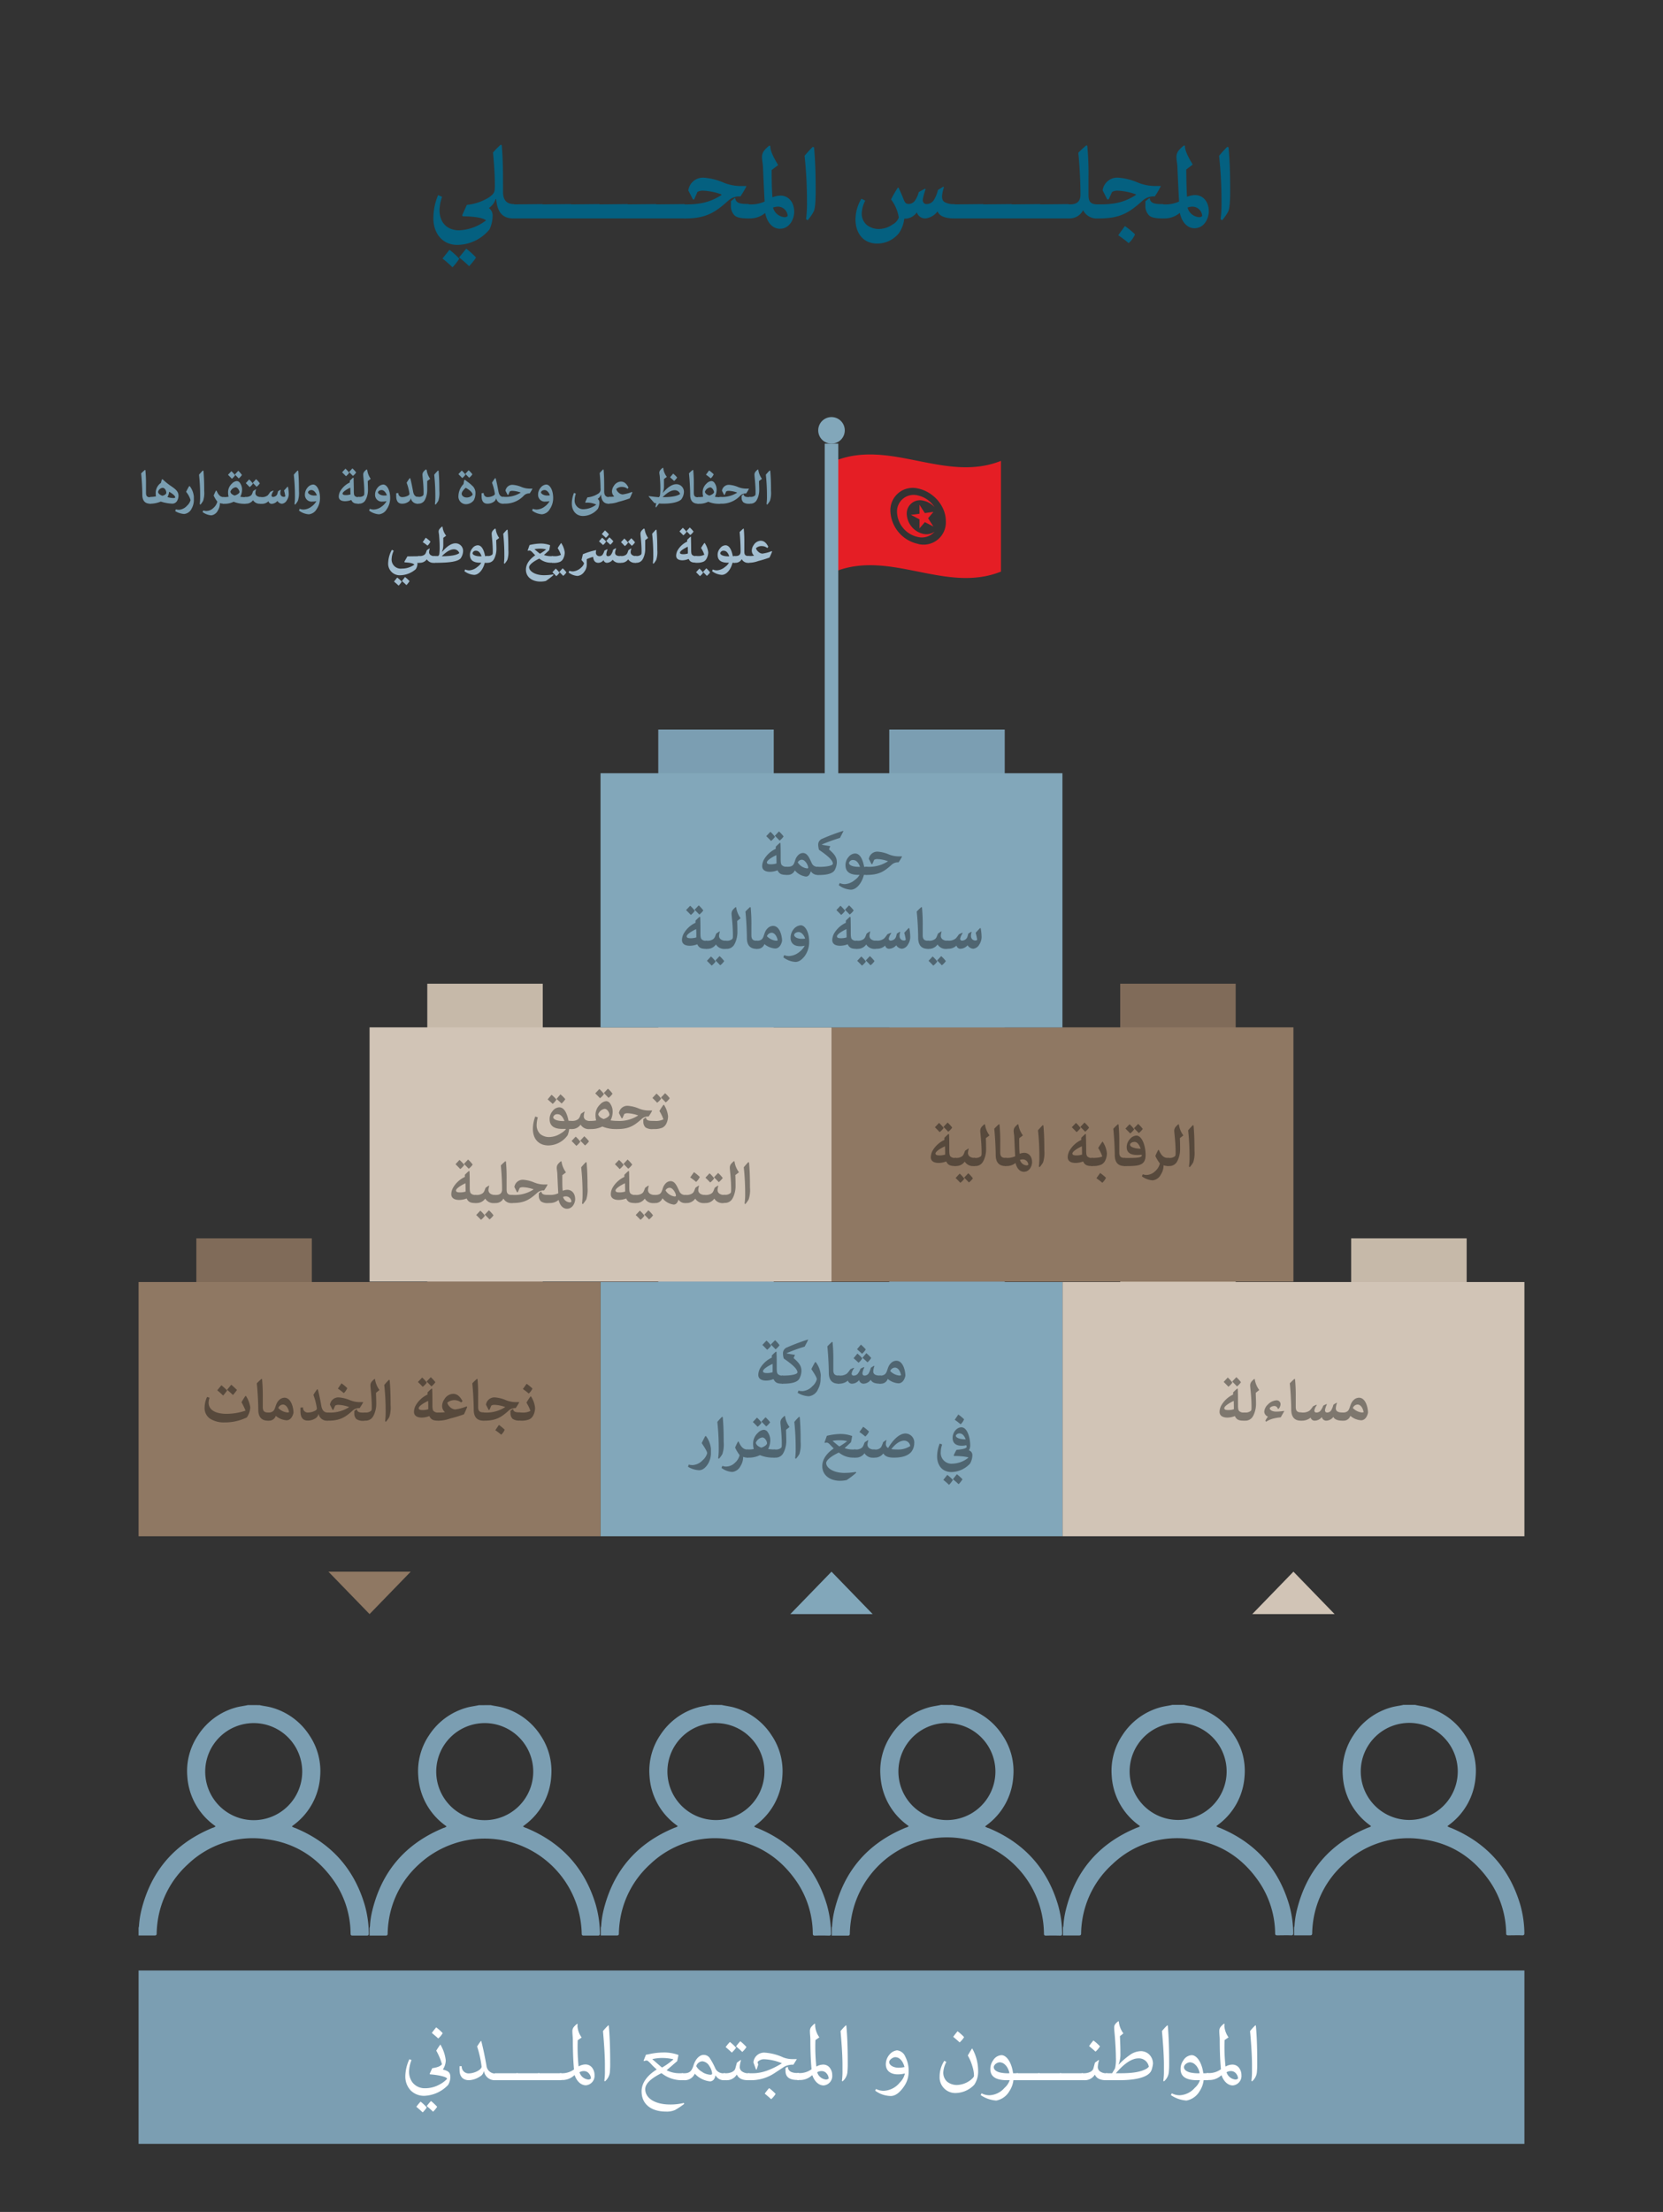 <svg id="Layer_1" data-name="Layer 1" xmlns="http://www.w3.org/2000/svg" viewBox="0 0 480 638"><rect x="0" y="0" width="480" height="638" fill="#333333" stroke="none"/><defs><style>.cls-1{fill:#e51e25;}.cls-2{fill:#c6b9a9;}.cls-3{fill:#d1c4b6;}.cls-4{opacity:0.4;}.cls-5{fill:#030202;}.cls-6{fill:#7b9eb2;}.cls-7{fill:#82a7ba;}.cls-8{fill:#806b59;}.cls-9{fill:#8f7863;}.cls-10{fill:#fff;}.cls-11{fill:#7a9eb1;}.cls-12{fill:#a3bed0;}.cls-13{fill:#046080;}</style></defs><path class="cls-1" d="M241,132.93v31.94c16-6.39,31.94,6.38,47.91,0V132.93C272.9,139.32,256.93,126.54,241,132.93Zm24,23.95a10.09,10.09,0,0,1-8-9.4,6.44,6.44,0,0,1,8-6.57c4.41.93,8,5,8,9.41A6.43,6.43,0,0,1,264.91,156.88Z"/><path class="cls-1" d="M266.51,154a4.07,4.07,0,0,0,3.25-.66,4.88,4.88,0,0,1-4.85,1.54,7.63,7.63,0,0,1-6-7.12,4.79,4.79,0,0,1,6-4.86,7.73,7.73,0,0,1,4.85,3.39,6.14,6.14,0,0,0-3.25-1.88,3.82,3.82,0,0,0-4.79,3.85A6.15,6.15,0,0,0,266.51,154Z"/><path class="cls-1" d="M267.88,149.48c.52.8,1,1.6,1.54,2.4-.83-.42-1.66-.84-2.48-1.28l-1.54,1.81V149.8l-2.48-1.3,2.48-.31v-2.61c.51.8,1,1.61,1.54,2.41.82-.1,1.65-.21,2.48-.34C268.91,148.27,268.4,148.88,267.88,149.48Z"/><rect class="cls-2" x="390" y="357.18" width="33.33" height="26.45"/><rect class="cls-2" x="323.33" y="357.18" width="33.33" height="26.45"/><rect class="cls-3" x="306.67" y="369.78" width="133.33" height="73.33"/><g class="cls-4"><path class="cls-5" d="M354.27,408.88c-1.17,0-2.26-.41-2.26-1.67a4.11,4.11,0,0,1,.48-1.8,7.7,7.7,0,0,1,3.43-3.17l0-.62c.37-.37.76-.74,1.16-1.09l.18.06c.06,1.16.07,2.56.07,4.34,0,1,0,1.73.35,2.08a1.69,1.69,0,0,0,1.34.41h.16v2.35H359c-1.44,0-2.07-.27-2.58-1.33A6.06,6.06,0,0,1,354.27,408.88Zm.1-11.55a9.36,9.36,0,0,1,1.34,1.46,5.39,5.39,0,0,1-1.15,1.19c-.44-.48-.9-.94-1.37-1.39Zm1.73,6.74c-1.67.78-2.73,1.61-2.73,2.09s.56.55,1.2.55a4.91,4.91,0,0,0,1.57-.25C356.14,405.54,356.12,404.72,356.1,404.07Zm.75-6.84a9.22,9.22,0,0,1,1.33,1.45,5,5,0,0,1-1.15,1.2c-.44-.48-.9-.94-1.37-1.4Z"/><path class="cls-5" d="M362.17,397.8a6.79,6.79,0,0,0,1.29,3.13l-1,.8c0,.9.07,2,.07,3.15a7.58,7.58,0,0,1-.43,2.59,5.06,5.06,0,0,1-.59,1.24,2.45,2.45,0,0,1-2.14,1.06h-.17c-.56,0-.82-.61-.82-1.17s.26-1.18.82-1.18h.17a2.31,2.31,0,0,0,1.66-.48c.2-.2.2-.52.2-1.16,0-2.91-.38-5.52-.38-6.1a1.72,1.72,0,0,1,.31-1.09,4.61,4.61,0,0,1,.92-.88Z"/><path class="cls-5" d="M370.66,407.06l-1,1.75a13.41,13.41,0,0,0-2.38.42,6.92,6.92,0,0,0-1.86.85l-.19-.3a6.72,6.72,0,0,1,.74-1.18,1.61,1.61,0,0,1-1.06-1.39,3.13,3.13,0,0,1,1.07-2.12,3.77,3.77,0,0,1,2.38-1.18,1.12,1.12,0,0,1,1.25,1.16,2.1,2.1,0,0,1-.56,1.28l-.24,0a1,1,0,0,0-1-.81c-.54,0-1.31.34-1.31.72s.66.9,1.86.9a15.59,15.59,0,0,0,2.25-.2Z"/><path class="cls-5" d="M375.68,409.77h-.2c-1.59,0-2.74-.81-2.78-3.1,0-1.33-.12-4.78-.42-7.66a16.45,16.45,0,0,1,1.35-1.3l.16.08A49,49,0,0,1,374,403c0,1.23,0,1.85,0,2.81,0,1.18.47,1.57,1.53,1.57h.17Z"/><path class="cls-5" d="M387.68,409.77h-.17c-1.31,0-2.26-.3-2.66-1.08h0a2.67,2.67,0,0,1-2,1.08,1.27,1.27,0,0,1-1.3-1h-.06a2.65,2.65,0,0,1-1.94,1,1.19,1.19,0,0,1-1.25-.89,3.88,3.88,0,0,1-2.44.89h-.16c-.56,0-.82-.61-.82-1.17s.26-1.18.82-1.18h.16a3.4,3.4,0,0,0,2.1-.52,6.22,6.22,0,0,0,1-1.25,8.16,8.16,0,0,1,1-.46l.13.11a3.22,3.22,0,0,0-.72,1.53c0,.43.24.59.61.59a1.51,1.51,0,0,0,1.11-.45,5.57,5.57,0,0,0,.85-1.53,9.32,9.32,0,0,1,.95-.47l.09.12a5.87,5.87,0,0,0-.54,1.6c0,.5.21.73.59.73a1.39,1.39,0,0,0,1.18-.59,6.39,6.39,0,0,0,.66-1.66,8.2,8.2,0,0,1,.93-.57l.09.08a5.56,5.56,0,0,0-.33,1.53c0,.82.61,1.21,1.94,1.21h.17Z"/><path class="cls-5" d="M389.75,408.38a2,2,0,0,1-1.93,1.39h-.15c-.54,0-.81-.56-.81-1.17s.26-1.18.82-1.18h.16a1.87,1.87,0,0,0,1-.3c.91-.58.7-2.22,1.85-3.28a2.26,2.26,0,0,1,1.55-.69c2,0,2.61,3,2.61,4.29,0,.16-.42,2.22-2,2.22a5.3,5.3,0,0,1-3.09-1.28Zm3.47-1c.22,0,.36,0,.36-.1-.24-1.31-.94-2.16-1.73-2.16a1.53,1.53,0,0,0-1.37,1A4.21,4.21,0,0,0,393.22,407.42Z"/></g><rect class="cls-6" x="256.67" y="357.18" width="33.33" height="26.45"/><rect class="cls-6" x="190" y="357.18" width="33.33" height="26.45"/><rect class="cls-7" x="173.33" y="369.78" width="133.33" height="73.33"/><g class="cls-4"><path class="cls-5" d="M221.13,398.21c-1.17,0-2.26-.41-2.26-1.66a4.19,4.19,0,0,1,.48-1.81,7.63,7.63,0,0,1,3.43-3.16l0-.62c.37-.38.76-.74,1.16-1.09l.18.06c.06,1.16.07,2.55.07,4.33,0,1,0,1.74.35,2.09a1.73,1.73,0,0,0,1.34.41H226v2.34h-.16c-1.44,0-2.07-.27-2.58-1.32A6,6,0,0,1,221.13,398.21Zm.1-11.54a9.32,9.32,0,0,1,1.34,1.45,5.43,5.43,0,0,1-1.15,1.2c-.44-.48-.9-.94-1.37-1.4Zm1.73,6.74c-1.67.77-2.73,1.6-2.73,2.08s.56.55,1.2.55a5.2,5.2,0,0,0,1.57-.24C223,394.87,223,394.05,223,393.41Zm.75-6.85A9.26,9.26,0,0,1,225,388a5.17,5.17,0,0,1-1.15,1.19c-.44-.48-.9-.94-1.37-1.39Z"/><path class="cls-5" d="M229.06,391.72c1.76,1.52,2.26,2.38,2.26,3.74a5,5,0,0,1-.56,2.12c-.49,1-2,1.52-4.58,1.52H226c-.56,0-.82-.61-.82-1.17s.26-1.17.82-1.17h.17c2.34,0,4-.39,4-.92,0-1-1.57-2.35-3.95-4a5.39,5.39,0,0,1-.23-1.47,1.79,1.79,0,0,1,1.17-1.73,61.63,61.63,0,0,1,6-2.26l.09.08c-.31.65-.65,1.3-1,1.95a48.59,48.59,0,0,0-5.2,1.89v.07c.83.17,1.64.3,2.4.41Z"/><path class="cls-5" d="M235.47,392.89a7.32,7.32,0,0,1,1.43,3.66c0,.55-.05.85-.05,1.07a6.1,6.1,0,0,1-.75,3.11,3.3,3.3,0,0,1-2.66,2,6.72,6.72,0,0,1-3.21-1l.23-.62a4.63,4.63,0,0,0,1.17.14,4.32,4.32,0,0,0,2.85-1.42,4,4,0,0,0,1.28-2c0-.42-.44-1.24-1.57-2.93.33-.7.71-1.38,1.06-2Z"/><path class="cls-5" d="M242.15,399.1H242c-1.59,0-2.74-.81-2.78-3.09,0-1.34-.11-4.78-.42-7.67.44-.46.89-.9,1.35-1.3l.16.08a49.13,49.13,0,0,1,.22,5.26c0,1.23,0,1.85,0,2.81,0,1.17.47,1.57,1.54,1.57h.16Z"/><path class="cls-5" d="M254.15,399.1H254c-1.32,0-2.26-.29-2.66-1.08h-.05a2.65,2.65,0,0,1-2,1.08,1.27,1.27,0,0,1-1.3-1h-.06a2.62,2.62,0,0,1-1.93,1,1.19,1.19,0,0,1-1.26-.89,3.78,3.78,0,0,1-2.44.89h-.16c-.56,0-.82-.61-.82-1.17s.26-1.17.82-1.17h.16a3.38,3.38,0,0,0,2.1-.53,6.12,6.12,0,0,0,1-1.24,7.44,7.44,0,0,1,1-.47l.13.12a3.34,3.34,0,0,0-.72,1.52.54.54,0,0,0,.61.6,1.51,1.51,0,0,0,1.12-.46,5.63,5.63,0,0,0,.84-1.52,7,7,0,0,1,1-.47l.09.12a5.83,5.83,0,0,0-.54,1.59c0,.5.22.74.59.74a1.4,1.4,0,0,0,1.18-.6,6.32,6.32,0,0,0,.66-1.65,8.38,8.38,0,0,1,.94-.58l.08.09a5.51,5.51,0,0,0-.33,1.52c0,.82.61,1.22,2,1.22h.16Zm-6.67-8.68a9.76,9.76,0,0,1,1.41,1.38,4.91,4.91,0,0,1-1.08,1.25c-.47-.45-.95-.87-1.44-1.31Zm1-2.58a10.92,10.92,0,0,1,1.41,1.38,5.13,5.13,0,0,1-1.08,1.26c-.47-.46-.95-.88-1.44-1.32Zm1.57,2.46a10.92,10.92,0,0,1,1.41,1.38,5.13,5.13,0,0,1-1.08,1.26c-.47-.46-.95-.88-1.44-1.32Z"/><path class="cls-5" d="M256.23,397.72a2,2,0,0,1-1.94,1.38h-.15c-.54,0-.81-.56-.81-1.17s.26-1.17.82-1.17h.16a1.88,1.88,0,0,0,1-.31c.92-.57.71-2.21,1.85-3.28a2.26,2.26,0,0,1,1.55-.69c2,0,2.61,3,2.61,4.29,0,.16-.42,2.23-2,2.23a5.36,5.36,0,0,1-3.09-1.28Zm3.46-1c.23,0,.37,0,.37-.11-.25-1.31-.95-2.15-1.74-2.15a1.52,1.52,0,0,0-1.37,1A4.25,4.25,0,0,0,259.69,396.76Z"/><path class="cls-5" d="M203.77,414.22a7.32,7.32,0,0,1,1.43,3.66c0,.55,0,.86,0,1.08a6.06,6.06,0,0,1-.75,3.1c-.74,1.26-1.64,2-2.66,2a6.69,6.69,0,0,1-3.21-1l.22-.62a4.27,4.27,0,0,0,1.17.14,4.33,4.33,0,0,0,2.85-1.41,4.09,4.09,0,0,0,1.29-2c0-.43-.45-1.25-1.57-2.93.33-.71.7-1.39,1-2Z"/><path class="cls-5" d="M207.29,420.58a19.58,19.58,0,0,0,.16-2.83,70,70,0,0,0-.4-7.62,18.37,18.37,0,0,1,1.36-1.48l.2.1c.23,2.53.27,4.9.27,7.17a9.06,9.06,0,0,1-.37,3.47,7.81,7.81,0,0,1-1,1.37Z"/><path class="cls-5" d="M215.91,420.43h-.2a3.69,3.69,0,0,1-1.22-.22,4.71,4.71,0,0,1-.76,2.65,3,3,0,0,1-2.37,1.7,5.81,5.81,0,0,1-3.12-1.16l.26-.59a3.13,3.13,0,0,0,1.06.2,3.67,3.67,0,0,0,2.55-1.08,4.28,4.28,0,0,0,1.37-2.23,10.91,10.91,0,0,1-1.3-2.17,18.93,18.93,0,0,1,.83-1.74h.18c.61,1.36,1.24,2.3,2.55,2.3h.17Z"/><path class="cls-5" d="M216.07,418.09a7.33,7.33,0,0,0,1.49-.14,6.21,6.21,0,0,1-.19-1.55,4.13,4.13,0,0,1,1.35-3.08,2.7,2.7,0,0,1,1.77-.92,1.44,1.44,0,0,1,1.15.75,4.05,4.05,0,0,1,.69,2.36,5.71,5.71,0,0,1-.61,2.43,13.51,13.51,0,0,0,1.7.15h.16v2.34h-.16a10,10,0,0,1-4.07-.72,7.16,7.16,0,0,1-3.28.72h-.16c-.57,0-.82-.6-.82-1.17s.25-1.17.82-1.17Zm2.42-9.2a9.73,9.73,0,0,1,1.33,1.45,5,5,0,0,1-1.15,1.2c-.44-.48-.9-.94-1.37-1.39Zm1.24,8.66c1-.3,1.66-.88,1.66-1.26,0-.57-.58-1.68-1.37-1.68a2.37,2.37,0,0,0-1.86,1.55C218.29,416.78,218.85,417.24,219.73,417.55Zm1.23-8.76a9.22,9.22,0,0,1,1.33,1.45,5.34,5.34,0,0,1-1.14,1.19c-.45-.48-.91-.93-1.38-1.39Z"/><path class="cls-5" d="M226.59,408.47a7,7,0,0,0,1.29,3.13l-1,.8c0,.9.07,2,.07,3.15a7.58,7.58,0,0,1-.43,2.59,5.44,5.44,0,0,1-.59,1.24,2.46,2.46,0,0,1-2.14,1.05h-.17c-.56,0-.82-.6-.82-1.17s.26-1.17.82-1.17h.17a2.31,2.31,0,0,0,1.66-.48c.2-.2.2-.53.2-1.16,0-2.92-.39-5.52-.39-6.11a1.76,1.76,0,0,1,.32-1.09,4.51,4.51,0,0,1,.91-.87Z"/><path class="cls-5" d="M229.51,420.58a19.72,19.72,0,0,0,.15-2.83,70,70,0,0,0-.39-7.62,18.37,18.37,0,0,1,1.36-1.48l.2.1c.23,2.53.26,4.9.26,7.17a9.14,9.14,0,0,1-.36,3.47,7.81,7.81,0,0,1-1,1.37Z"/><path class="cls-5" d="M238.47,422c0,1.32,1.94,2.84,5.32,2.84a20.18,20.18,0,0,0,3.22-.28l.13.22a22.83,22.83,0,0,1-2.76,2.12,9.09,9.09,0,0,1-1.91.21c-2.79,0-5.13-1.5-5.13-4.24,0-1.87,1.14-3.6,3.31-5.1-1-.92-1.45-1.67-2-1.67a2,2,0,0,0-.56.08l-.11-.12.68-1.92a17.78,17.78,0,0,1,3.84-.53,9.62,9.62,0,0,1,3.46.59c-.09.57-.19,1.15-.34,1.78-.57.56-1.2,1.14-1.84,1.7v0a6.9,6.9,0,0,0,2.95.39h.17v2.34h-.17a6.5,6.5,0,0,1-4.6-1.45C240,419.94,238.47,421.15,238.47,422Zm6-6.28v-.06a8.73,8.73,0,0,0-2.12-.24,10.26,10.26,0,0,0-2,.17v.06c.61.51,1.25,1.06,1.92,1.56A20.3,20.3,0,0,0,244.48,415.71Z"/><path class="cls-5" d="M252.35,420.43h-.15a2.76,2.76,0,0,1-2.68-1.27h0a2.94,2.94,0,0,1-2.45,1.27h-.16c-.56,0-.82-.6-.82-1.17s.26-1.17.82-1.17H247a2.75,2.75,0,0,0,1.6-.4c.64-.4.7-1.15,1-1.69.27-.18.57-.39.93-.6l.09.07a4.69,4.69,0,0,0-.23,1.07,1.26,1.26,0,0,0,.58,1.21,2.35,2.35,0,0,0,1.25.34h.14Zm-3.21-8.9a12.68,12.68,0,0,1,1.68,1.37,4.15,4.15,0,0,1-1.06,1.44,20.77,20.77,0,0,0-1.7-1.3Z"/><path class="cls-5" d="M261.36,413.47a2.58,2.58,0,0,1,2.52,2.83,4.11,4.11,0,0,1-.89,2.52c-.92,1-2.41,1.61-5,1.61-1.4,0-2.49-.29-3-1.18h-.06a3,3,0,0,1-2.42,1.18h-.15c-.56,0-.82-.6-.82-1.17s.26-1.17.82-1.17h.17a2,2,0,0,0,1.8-.7,7.54,7.54,0,0,0,.56-1.4c.28-.21.57-.43.88-.64l.08.06a5.34,5.34,0,0,0-.16,1.06,1.23,1.23,0,0,0,.66,1.18C257.84,415.16,259.64,413.47,261.36,413.47Zm-2.46,4.62a6.43,6.43,0,0,0,3.82-1,1.77,1.77,0,0,0-1.7-1.57c-1.25,0-2.55.91-3.75,2.46A11.77,11.77,0,0,0,258.9,418.09Z"/><path class="cls-5" d="M277.57,417c-1.5,0-2.61-.62-2.61-2.27s1.24-3.05,2.52-3.05c1.72,0,2.55,3,2.56,5.24a2.75,2.75,0,0,1-.38,1.41,1.41,1.41,0,0,1,1,1.3,5.07,5.07,0,0,1-.67,2.52,7.54,7.54,0,0,1-5.32,2.44c-3.1,0-4.19-2.42-4.19-4.5a10.07,10.07,0,0,1,.75-3.72l.71.27a6.88,6.88,0,0,0-.4,2.15,3.1,3.1,0,0,0,3.39,3.38,7.57,7.57,0,0,0,4.6-1.74c0-.14-1.68-.48-4.17-.48l-.09-.18a15.68,15.68,0,0,1,.81-1.58c1.87-.17,2.93-.44,2.93-.88a.92.92,0,0,0-.14-.47A4.59,4.59,0,0,1,277.57,417Zm-4.15,8.41a11.14,11.14,0,0,1,1.62,1.46,9.24,9.24,0,0,1-1.11,1.42,18.17,18.17,0,0,0-1.66-1.44Zm2.77-.19a12.28,12.28,0,0,1,1.62,1.46,8.79,8.79,0,0,1-1.12,1.42,19.52,19.52,0,0,0-1.65-1.44ZM276.6,408a12,12,0,0,1,1.67,1.37,4.08,4.08,0,0,1-1,1.45,20.25,20.25,0,0,0-1.7-1.31Zm.37,5.44c-.63,0-1.08.41-1.08.72s.65,1,2.85,1C278.36,414.2,277.81,413.45,277,413.45Z"/></g><rect class="cls-8" x="323.33" y="283.74" width="33.33" height="26.45"/><rect class="cls-8" x="256.67" y="283.74" width="33.33" height="26.45"/><rect class="cls-9" x="240" y="296.33" width="133.33" height="73.33"/><g class="cls-4"><path class="cls-5" d="M270.93,335.43c-1.18,0-2.27-.41-2.27-1.66a4.33,4.33,0,0,1,.48-1.81,7.71,7.71,0,0,1,3.44-3.16l0-.62c.38-.38.76-.74,1.16-1.09l.19.06c.06,1.16.07,2.55.07,4.33,0,1,0,1.74.35,2.09a1.69,1.69,0,0,0,1.34.41h.16v2.34h-.16c-1.44,0-2.08-.27-2.58-1.32A6.09,6.09,0,0,1,270.93,335.43Zm.1-11.54a9.32,9.32,0,0,1,1.34,1.45,5.22,5.22,0,0,1-1.15,1.2c-.45-.48-.9-.94-1.37-1.4Zm1.72,6.74c-1.66.77-2.73,1.6-2.73,2.08s.57.55,1.21.55a5.25,5.25,0,0,0,1.57-.24C272.8,332.09,272.78,331.27,272.75,330.63Zm.75-6.85a9.36,9.36,0,0,1,1.34,1.46,5.39,5.39,0,0,1-1.15,1.19c-.44-.48-.9-.93-1.37-1.39Z"/><path class="cls-5" d="M281.3,336.32h-.16a2.77,2.77,0,0,1-2.68-1.27h0a3,3,0,0,1-2.45,1.27h-.17c-.56,0-.82-.61-.82-1.17s.26-1.17.82-1.17H276a2.74,2.74,0,0,0,1.59-.4c.64-.4.7-1.15,1-1.69.27-.18.57-.39.94-.61l.08.07a4.69,4.69,0,0,0-.22,1.08,1.29,1.29,0,0,0,.57,1.21,2.36,2.36,0,0,0,1.26.34h.14ZM277,338.51a9.83,9.83,0,0,1,1.34,1.46,5.39,5.39,0,0,1-1.15,1.19c-.45-.48-.9-.93-1.37-1.39Zm2.48-.1a9.73,9.73,0,0,1,1.33,1.45,5,5,0,0,1-1.15,1.2c-.44-.48-.9-.94-1.37-1.4Z"/><path class="cls-5" d="M284.31,324.36a6.87,6.87,0,0,0,1.29,3.13l-1.05.79c.05.91.07,2,.07,3.16a7.58,7.58,0,0,1-.43,2.59,5.44,5.44,0,0,1-.59,1.24,2.43,2.43,0,0,1-2.14,1.05h-.16c-.57,0-.82-.61-.82-1.17s.25-1.17.82-1.17h.16a2.31,2.31,0,0,0,1.66-.48c.2-.2.2-.53.2-1.16,0-2.92-.38-5.52-.38-6.11a1.74,1.74,0,0,1,.31-1.09,5.24,5.24,0,0,1,.92-.88Z"/><path class="cls-5" d="M290.38,336.32h-.2c-1.59,0-2.74-.81-2.78-3.09,0-1.34-.12-4.78-.42-7.66a16.59,16.59,0,0,1,1.35-1.31l.16.09a48.92,48.92,0,0,1,.21,5.25c0,1.23,0,1.85,0,2.81,0,1.17.47,1.57,1.53,1.57h.17Z"/><path class="cls-5" d="M293.09,335.46a3.91,3.91,0,0,1-2.55.86h-.16c-.56,0-.82-.61-.82-1.17s.26-1.17.82-1.17h.16a5.42,5.42,0,0,0,2.48-.47c-.11-1.85-.19-3.69-.27-5.54,0-.55-.17-1.27-.17-1.74a1.74,1.74,0,0,1,.32-1.09,4.81,4.81,0,0,1,.91-.88l.14.1a7,7,0,0,0,1.29,3.13l-1.06.81c0,2.45.05,3.59.12,4.5a3.73,3.73,0,0,1,1.34-.29c1.18,0,2.25.94,2.25,2.7,0,1-.67,2.77-2.37,2.77-1.06,0-2-.85-2.4-2.52Zm3.22.68a.67.67,0,0,0,.5-.19,1.62,1.62,0,0,0-1.59-1.55,2.5,2.5,0,0,0-.82.15A2.13,2.13,0,0,0,296.31,336.14Z"/><path class="cls-5" d="M299.85,336.46a21.13,21.13,0,0,0,.15-2.82,70,70,0,0,0-.4-7.62c.47-.56.92-1,1.36-1.49l.2.11c.23,2.53.27,4.9.27,7.17a9.37,9.37,0,0,1-.36,3.47,8.48,8.48,0,0,1-1,1.37Z"/><path class="cls-5" d="M310.44,335.43c-1.17,0-2.26-.41-2.26-1.66a4.19,4.19,0,0,1,.48-1.81,7.63,7.63,0,0,1,3.43-3.16l0-.62c.37-.38.76-.74,1.16-1.09l.19.06c0,1.16.07,2.55.07,4.33,0,1,0,1.74.35,2.09a1.66,1.66,0,0,0,1.33.41h.17v2.34h-.17c-1.44,0-2.07-.27-2.57-1.32A6.1,6.1,0,0,1,310.44,335.43Zm.11-11.54a9.22,9.22,0,0,1,1.33,1.45,5,5,0,0,1-1.15,1.2c-.44-.48-.9-.94-1.37-1.4Zm1.72,6.74c-1.67.77-2.73,1.6-2.73,2.08s.56.55,1.21.55a5.3,5.3,0,0,0,1.57-.24C312.32,332.09,312.29,331.27,312.27,330.63Zm.75-6.85a9.26,9.26,0,0,1,1.33,1.46,5.34,5.34,0,0,1-1.14,1.19c-.45-.48-.91-.93-1.37-1.39Z"/><path class="cls-5" d="M318.3,329.33a7.53,7.53,0,0,1,1.19,3.27,4.89,4.89,0,0,1-.48,2.13,2.48,2.48,0,0,1-1.15,1.19,5.69,5.69,0,0,1-2.37.4h-.16c-.56,0-.82-.61-.82-1.17s.26-1.17.82-1.17h.26c1.34,0,2.55-.27,2.55-.46a10.88,10.88,0,0,0-1.15-2.39,18.17,18.17,0,0,1,1.2-1.83Zm-.76,9a13.52,13.52,0,0,1,1.68,1.37,4.1,4.1,0,0,1-1.06,1.45,17.09,17.09,0,0,0-1.7-1.3Z"/><path class="cls-5" d="M324.74,336.32h-.2c-1.6,0-2.74-.81-2.78-3.09,0-1.34-.12-4.78-.42-7.66a16.59,16.59,0,0,1,1.35-1.31l.16.09a48.92,48.92,0,0,1,.21,5.25c0,1.23,0,1.85,0,2.81,0,1.17.47,1.57,1.53,1.57h.17Z"/><path class="cls-5" d="M325.37,334c2.53,0,4.2-.06,4.2-.75a.38.38,0,0,0,0-.16c-.41,0-.84.05-1.28.05-2,0-3.08-.7-3.08-2.23a3.39,3.39,0,0,1,.93-2.37,2.62,2.62,0,0,1,1.86-1c1.59,0,2.66,2.87,2.66,5.57,0,3.05-1.9,3.23-5.72,3.23h-.16c-.56,0-.82-.61-.82-1.17s.26-1.17.82-1.17Zm.66-9.73a9.26,9.26,0,0,1,1.33,1.46,5.17,5.17,0,0,1-1.15,1.19c-.44-.48-.9-.94-1.37-1.39Zm1.4,5.11c-.79,0-1.26.44-1.26.79,0,.65,1.23,1.11,3.07,1.16C328.8,330.08,328.21,329.36,327.43,329.36Zm1.07-5.21a9.83,9.83,0,0,1,1.34,1.45,5.67,5.67,0,0,1-1.15,1.2c-.45-.48-.91-.94-1.37-1.4Z"/><path class="cls-5" d="M337.25,336.32h-.2a3.63,3.63,0,0,1-1.21-.22,4.71,4.71,0,0,1-.77,2.65,3,3,0,0,1-2.36,1.7,5.78,5.78,0,0,1-3.12-1.16l.26-.59a3.3,3.3,0,0,0,1,.2,3.67,3.67,0,0,0,2.56-1.08,4.27,4.27,0,0,0,1.37-2.24,10.82,10.82,0,0,1-1.3-2.16,17.76,17.76,0,0,1,.83-1.74h.17c.61,1.36,1.25,2.3,2.56,2.3h.16Z"/><path class="cls-5" d="M340.27,324.36a6.94,6.94,0,0,0,1.28,3.13l-1,.79c.05.91.07,2,.07,3.16a7.58,7.58,0,0,1-.43,2.59,5.44,5.44,0,0,1-.59,1.24,2.46,2.46,0,0,1-2.14,1.05h-.17c-.56,0-.82-.61-.82-1.17s.26-1.17.82-1.17h.17a2.31,2.31,0,0,0,1.66-.48c.2-.2.2-.53.2-1.16,0-2.92-.39-5.52-.39-6.11a1.74,1.74,0,0,1,.32-1.09,4.81,4.81,0,0,1,.91-.88Z"/><path class="cls-5" d="M343.18,336.46a19.44,19.44,0,0,0,.16-2.82,70,70,0,0,0-.4-7.62c.47-.56.91-1,1.36-1.49l.2.11c.23,2.53.27,4.9.27,7.17a9.06,9.06,0,0,1-.37,3.47,7.81,7.81,0,0,1-1,1.37Z"/></g><rect class="cls-8" x="123.33" y="357.18" width="33.33" height="26.45"/><rect class="cls-8" x="56.67" y="357.18" width="33.33" height="26.45"/><rect class="cls-9" x="40" y="369.78" width="133.33" height="73.33"/><g class="cls-4"><path class="cls-5" d="M71,402.65a8.3,8.3,0,0,1,1.24,3.29,5.49,5.49,0,0,1-1,2.89,14.32,14.32,0,0,1-6.36,1.44,7.49,7.49,0,0,1-4.13-1,3.64,3.64,0,0,1-1.69-3.25,7.44,7.44,0,0,1,.71-3.1l.71.24a5,5,0,0,0-.27,1.41c0,1.78,1.49,3.23,5.23,3.23a17.24,17.24,0,0,0,5.43-.92,18.9,18.9,0,0,0-1.16-2.42,18.08,18.08,0,0,1,1.13-1.82Zm-7.09-3.1a21.91,21.91,0,0,1,1.65,1.51c-.35.5-.74,1-1.16,1.47a21.35,21.35,0,0,0-1.7-1.52Zm2.84-.15c.58.49,1.13,1,1.65,1.51a17.25,17.25,0,0,1-1.16,1.46c-.56-.55-1.14-1.05-1.7-1.51Z"/><path class="cls-5" d="M77.52,409.77h-.2c-1.59,0-2.74-.81-2.77-3.1,0-1.33-.12-4.78-.43-7.66.44-.47.9-.9,1.35-1.3l.17.08a51.77,51.77,0,0,1,.21,5.25c0,1.23,0,1.85,0,2.81,0,1.18.47,1.57,1.54,1.57h.16Z"/><path class="cls-5" d="M79.6,408.38a2,2,0,0,1-1.94,1.39h-.15c-.54,0-.81-.56-.81-1.17s.26-1.18.82-1.18h.17a1.86,1.86,0,0,0,1-.3c.92-.58.71-2.22,1.86-3.28a2.24,2.24,0,0,1,1.54-.69c2,0,2.62,3,2.62,4.29,0,.16-.43,2.22-2,2.22a5.35,5.35,0,0,1-3.1-1.28Zm3.47-1c.22,0,.36,0,.36-.1-.25-1.31-1-2.16-1.74-2.16a1.53,1.53,0,0,0-1.37,1A4.24,4.24,0,0,0,83.07,407.42Z"/><path class="cls-5" d="M94.66,409.77h-.17a2.38,2.38,0,0,1-2.53-2h0a2.13,2.13,0,0,1-.65,1.14,4,4,0,0,1-2.52.83c-1.23,0-2.07-.73-2.07-2.73,0-.24,0-.58,0-1l.76-.07A1.35,1.35,0,0,0,89,407.42a4.26,4.26,0,0,0,1.72-.41c.44-.18.74-.41.74-.77a18.47,18.47,0,0,0-1-3.91,14.6,14.6,0,0,1,1.08-1.61l.2.06c.29,1.07.6,2.41,1,4.7.23,1.33.85,1.94,1.79,1.94h.17Z"/><path class="cls-5" d="M100.75,405.83a10.17,10.17,0,0,0-3-.62,1.77,1.77,0,0,0-1,.21l-.54,1.23H96l-.76-1.49a2.44,2.44,0,0,1,2.55-2.1,10.24,10.24,0,0,1,3.25.81,7.58,7.58,0,0,0,2.89.55h.87l0,.1a15.68,15.68,0,0,1-1,1.63,2.69,2.69,0,0,0-2,.7c-2.07,1.87-3.62,2.92-7,2.92h-.16c-.57,0-.82-.61-.82-1.17s.25-1.18.82-1.18h.16a9.92,9.92,0,0,0,5.93-1.53ZM98.56,399a12,12,0,0,1,1.67,1.38,4.13,4.13,0,0,1-1,1.44,20.26,20.26,0,0,0-1.7-1.3Zm4.4,7.46.06.06c.08.88,1,.93,2,.93h.17v2.35h-.17a3.32,3.32,0,0,1-2.14-.48,2.2,2.2,0,0,1-.62-1.66c0-.23,0-.45,0-.69Z"/><path class="cls-5" d="M108.24,397.8a6.79,6.79,0,0,0,1.29,3.13l-1,.8c0,.9.07,2,.07,3.15a7.58,7.58,0,0,1-.43,2.59,5.06,5.06,0,0,1-.59,1.24,2.45,2.45,0,0,1-2.14,1.06h-.16c-.57,0-.82-.61-.82-1.17s.25-1.18.82-1.18h.16a2.31,2.31,0,0,0,1.66-.48c.2-.2.2-.52.2-1.16,0-2.91-.38-5.52-.38-6.1a1.72,1.72,0,0,1,.31-1.09,4.9,4.9,0,0,1,.92-.88Z"/><path class="cls-5" d="M111.16,409.91a21.19,21.19,0,0,0,.15-2.83,69.67,69.67,0,0,0-.4-7.61,17,17,0,0,1,1.36-1.49l.2.1c.23,2.54.27,4.9.27,7.18a9,9,0,0,1-.37,3.46,7.86,7.86,0,0,1-1,1.38Z"/><path class="cls-5" d="M121.75,408.88c-1.17,0-2.26-.41-2.26-1.67a4.11,4.11,0,0,1,.48-1.8,7.7,7.7,0,0,1,3.43-3.17l0-.62c.37-.37.76-.74,1.16-1.09l.18.06c.06,1.16.07,2.56.07,4.34,0,1,0,1.73.36,2.08a1.66,1.66,0,0,0,1.33.41h.17v2.35h-.17c-1.44,0-2.07-.27-2.58-1.33A6.06,6.06,0,0,1,121.75,408.88Zm.1-11.55a9.36,9.36,0,0,1,1.34,1.46A5.17,5.17,0,0,1,122,400c-.44-.48-.9-.94-1.37-1.39Zm1.73,6.74c-1.67.78-2.73,1.61-2.73,2.09s.56.55,1.2.55a4.91,4.91,0,0,0,1.57-.25C123.62,405.54,123.6,404.72,123.58,404.07Zm.75-6.84a9.22,9.22,0,0,1,1.33,1.45,5.17,5.17,0,0,1-1.14,1.2c-.45-.48-.91-.94-1.38-1.4Z"/><path class="cls-5" d="M133.1,404.52a3.19,3.19,0,0,0-4,.06,2.51,2.51,0,0,0,.81,1.27,2.33,2.33,0,0,0,1.46.68,12.76,12.76,0,0,0,3.31-.88l.17.18c-.29.7-.59,1.41-.94,2.11a39.28,39.28,0,0,1-4,1.21,10.15,10.15,0,0,1-3.09.62h-.16c-.57,0-.82-.61-.82-1.17s.25-1.18.82-1.18h.16a9.21,9.21,0,0,0,1.62-.1v0a2.33,2.33,0,0,1-.83-1.82,3.55,3.55,0,0,1,.68-1.95,3.06,3.06,0,0,1,2.49-1.52c1.2,0,2,.77,2.72,2.11Z"/><path class="cls-5" d="M139.71,409.77h-.19c-1.6,0-2.75-.81-2.78-3.1,0-1.33-.12-4.78-.42-7.66a18.12,18.12,0,0,1,1.34-1.3l.17.08A49,49,0,0,1,138,403c0,1.23,0,1.85,0,2.81,0,1.18.46,1.57,1.53,1.57h.16Z"/><path class="cls-5" d="M145.81,405.83a10.17,10.17,0,0,0-3-.62,1.77,1.77,0,0,0-1,.21l-.54,1.23h-.23l-.77-1.49a2.45,2.45,0,0,1,2.56-2.1,10.13,10.13,0,0,1,3.24.81,7.67,7.67,0,0,0,2.9.55h.87l0,.1a15.68,15.68,0,0,1-1,1.63,2.66,2.66,0,0,0-2,.7c-2.07,1.87-3.62,2.92-7,2.92h-.17c-.56,0-.82-.61-.82-1.17s.26-1.18.82-1.18h.17a9.92,9.92,0,0,0,5.93-1.53ZM144,411a12,12,0,0,1,1.67,1.38,4.13,4.13,0,0,1-1,1.44,20.26,20.26,0,0,0-1.7-1.3Zm4.05-4.61.06.06c.08.88,1,.93,2,.93h.16v2.35h-.16a3.32,3.32,0,0,1-2.14-.48,2.21,2.21,0,0,1-.63-1.66,5.39,5.39,0,0,1,0-.69Z"/><path class="cls-5" d="M153.26,402.77a7.48,7.48,0,0,1,1.18,3.27,4.75,4.75,0,0,1-.48,2.13,2.55,2.55,0,0,1-1.14,1.2,5.69,5.69,0,0,1-2.37.4h-.17c-.56,0-.82-.61-.82-1.17s.26-1.18.82-1.18h.26a4.81,4.81,0,0,0,2.56-.45,10.67,10.67,0,0,0-1.15-2.39,18.81,18.81,0,0,1,1.19-1.83ZM152,399.13a12.68,12.68,0,0,1,1.68,1.37,4.15,4.15,0,0,1-1.06,1.44,18.75,18.75,0,0,0-1.7-1.3Z"/></g><rect class="cls-2" x="190" y="283.74" width="33.33" height="26.45"/><rect class="cls-2" x="123.33" y="283.74" width="33.33" height="26.45"/><rect class="cls-3" x="106.67" y="296.33" width="133.33" height="73.33"/><g class="cls-4"><path class="cls-5" d="M164.93,323.31v2.35h-.65a7.48,7.48,0,0,1-.44,1.77,6.92,6.92,0,0,1-5.54,2.95c-2.71,0-4.49-1.74-4.49-4.79a10.19,10.19,0,0,1,.69-3.55l.73.25a8.71,8.71,0,0,0-.33,2.11,3.54,3.54,0,0,0,1,2.67,4,4,0,0,0,2.71.89,6.28,6.28,0,0,0,3.17-1,6.18,6.18,0,0,0,1.56-1.23l-.07-.11h-.9c-2.24,0-3.73-.72-3.73-2.83a3.53,3.53,0,0,1,.88-2.35,2.53,2.53,0,0,1,1.89-1.05c1.31,0,2.21,1.42,2.68,3.88Zm-5.74-7.54a9.76,9.76,0,0,1,1.41,1.38,4.91,4.91,0,0,1-1.08,1.25c-.47-.45-1-.88-1.44-1.31Zm1.72,5.59a1.18,1.18,0,0,0-1.24.86c0,.68,1.25,1.13,2.79,1.13a2.25,2.25,0,0,0,.46,0C162.48,322.14,161.81,321.36,160.91,321.36Zm.85-5.71a9.66,9.66,0,0,1,1.4,1.38,4.93,4.93,0,0,1-1.08,1.26c-.46-.46-.94-.88-1.44-1.32Z"/><path class="cls-5" d="M170.42,325.66h-.16a2.76,2.76,0,0,1-2.68-1.28h0a3,3,0,0,1-2.45,1.28h-.17c-.56,0-.82-.61-.82-1.18s.26-1.17.82-1.17h.17a2.74,2.74,0,0,0,1.59-.4c.64-.39.7-1.14,1-1.68.27-.19.58-.4.94-.61l.08.07a4.5,4.5,0,0,0-.22,1.08A1.26,1.26,0,0,0,169,323a2.36,2.36,0,0,0,1.26.34h.14Zm-4.26,2.19a9.32,9.32,0,0,1,1.34,1.45,5.43,5.43,0,0,1-1.15,1.2c-.45-.48-.9-.94-1.37-1.4Zm2.48-.11A9.31,9.31,0,0,1,170,329.2a5.17,5.17,0,0,1-1.15,1.19c-.44-.48-.9-.94-1.37-1.39Z"/><path class="cls-5" d="M170.58,323.31a6.68,6.68,0,0,0,1.49-.14,6.21,6.21,0,0,1-.19-1.55,4.15,4.15,0,0,1,1.35-3.08,2.7,2.7,0,0,1,1.77-.92,1.44,1.44,0,0,1,1.15.75,4.05,4.05,0,0,1,.69,2.36,5.71,5.71,0,0,1-.61,2.43,13.51,13.51,0,0,0,1.7.15h.16v2.35h-.16a10,10,0,0,1-4.07-.73,7.15,7.15,0,0,1-3.28.73h-.16c-.57,0-.82-.61-.82-1.18s.25-1.17.82-1.17Zm2.41-9.2a9.36,9.36,0,0,1,1.34,1.46,5.17,5.17,0,0,1-1.15,1.19c-.44-.48-.9-.94-1.37-1.39Zm1.25,8.66c1-.3,1.66-.88,1.66-1.26,0-.56-.59-1.68-1.37-1.68a2.36,2.36,0,0,0-1.86,1.55C172.8,322,173.36,322.46,174.24,322.77Zm1.23-8.76a9.22,9.22,0,0,1,1.33,1.45,5,5,0,0,1-1.15,1.2c-.44-.48-.9-.94-1.37-1.4Z"/><path class="cls-5" d="M184.19,321.72a10.17,10.17,0,0,0-3-.62,1.74,1.74,0,0,0-1,.21l-.54,1.23h-.24l-.76-1.49a2.45,2.45,0,0,1,2.56-2.1,10.26,10.26,0,0,1,3.24.81,7.63,7.63,0,0,0,2.9.55h.86l0,.1a14.31,14.31,0,0,1-1,1.63,2.65,2.65,0,0,0-2,.7c-2.07,1.87-3.62,2.92-7,2.92h-.17c-.56,0-.82-.61-.82-1.18s.26-1.17.82-1.17h.17a9.94,9.94,0,0,0,5.93-1.53Zm2.21.6.06.06c.08.87,1,.93,2,.93h.16v2.35h-.16a3.35,3.35,0,0,1-2.15-.48,2.24,2.24,0,0,1-.62-1.66,5.39,5.39,0,0,1,0-.69Z"/><path class="cls-5" d="M191.64,318.66a7.48,7.48,0,0,1,1.18,3.27,4.89,4.89,0,0,1-.48,2.13,2.52,2.52,0,0,1-1.15,1.2,5.84,5.84,0,0,1-2.36.4h-.17c-.56,0-.82-.61-.82-1.18s.26-1.17.82-1.17h.26a4.81,4.81,0,0,0,2.56-.45,10.68,10.68,0,0,0-1.15-2.4,16.92,16.92,0,0,1,1.19-1.82Zm-2.15-3.23a9.32,9.32,0,0,1,1.34,1.45,5.17,5.17,0,0,1-1.15,1.19c-.44-.48-.9-.93-1.37-1.39Zm2.48-.11a9.22,9.22,0,0,1,1.33,1.45,5,5,0,0,1-1.15,1.2c-.44-.48-.9-.94-1.37-1.4Z"/><path class="cls-5" d="M132.52,346.1c-1.17,0-2.26-.41-2.26-1.66a4.15,4.15,0,0,1,.48-1.81,7.63,7.63,0,0,1,3.43-3.16l0-.62c.37-.38.76-.74,1.16-1.09l.18.05c.06,1.16.07,2.56.07,4.34,0,1,0,1.73.35,2.09a1.73,1.73,0,0,0,1.34.41h.16V347h-.16c-1.44,0-2.07-.27-2.58-1.32A6,6,0,0,1,132.52,346.1Zm.1-11.54A9.32,9.32,0,0,1,134,336a5.43,5.43,0,0,1-1.15,1.2c-.44-.49-.9-.94-1.37-1.4Zm1.73,6.73c-1.67.78-2.73,1.61-2.73,2.09s.56.55,1.2.55a5.2,5.2,0,0,0,1.57-.24C134.39,342.76,134.37,341.94,134.35,341.29Zm.75-6.84a9.22,9.22,0,0,1,1.33,1.45,5,5,0,0,1-1.15,1.2c-.44-.48-.9-.94-1.37-1.39Z"/><path class="cls-5" d="M142.89,347h-.15a2.77,2.77,0,0,1-2.69-1.28h0a3,3,0,0,1-2.45,1.28h-.17c-.56,0-.82-.61-.82-1.17s.26-1.17.82-1.17h.17a2.79,2.79,0,0,0,1.59-.4c.65-.4.71-1.15,1-1.69.27-.19.58-.4.94-.61l.08.07a4.59,4.59,0,0,0-.22,1.08,1.29,1.29,0,0,0,.57,1.21,2.39,2.39,0,0,0,1.26.34h.14Zm-4.25,2.19a9.73,9.73,0,0,1,1.33,1.45,5,5,0,0,1-1.15,1.2c-.44-.48-.9-.94-1.37-1.39Zm2.47-.1a9.22,9.22,0,0,1,1.33,1.45,5.34,5.34,0,0,1-1.14,1.19c-.45-.48-.91-.93-1.38-1.39Z"/><path class="cls-5" d="M147.93,347h-.17a2.5,2.5,0,0,1-2.45-1.31h0a2.48,2.48,0,0,1-2.22,1.31h-.16c-.56,0-.82-.61-.82-1.17s.26-1.17.82-1.17h.26c1.19,0,1.72-.58,1.72-1.57,0-2.11-.13-4.74-.35-6.94a14.67,14.67,0,0,1,1.32-1.22l.15.07a48.69,48.69,0,0,1,.2,5.25c0,1.23,0,2.27,0,2.81,0,1.12.29,1.6,1.52,1.6h.24Z"/><path class="cls-5" d="M154,343.05a10.18,10.18,0,0,0-3-.62,1.78,1.78,0,0,0-1,.21l-.54,1.23h-.23l-.76-1.49a2.43,2.43,0,0,1,2.55-2.09,10,10,0,0,1,3.25.81,7.62,7.62,0,0,0,2.89.55h.87l0,.09a14.09,14.09,0,0,1-1,1.63,2.65,2.65,0,0,0-2,.7c-2.08,1.88-3.63,2.92-7,2.92h-.16c-.56,0-.82-.61-.82-1.17s.26-1.17.82-1.17h.16a9.9,9.9,0,0,0,5.93-1.54Zm2.22.6.06.06c.08.88,1,.94,2,.94h.17V347h-.17a3.25,3.25,0,0,1-2.14-.48,2.18,2.18,0,0,1-.62-1.65c0-.24,0-.46,0-.69Z"/><path class="cls-5" d="M161.21,346.12a3.86,3.86,0,0,1-2.55.87h-.16c-.56,0-.82-.61-.82-1.17s.26-1.17.82-1.17h.16a5.42,5.42,0,0,0,2.48-.47c-.11-1.85-.19-3.69-.27-5.55,0-.55-.17-1.26-.17-1.73a1.74,1.74,0,0,1,.32-1.09,4.81,4.81,0,0,1,.91-.88l.14.1a6.92,6.92,0,0,0,1.29,3.12l-1.06.81c0,2.45,0,3.6.12,4.5a3.92,3.92,0,0,1,1.34-.28c1.18,0,2.25.94,2.25,2.7,0,1-.67,2.76-2.37,2.76-1.06,0-2-.84-2.4-2.52Zm3.22.68a.66.66,0,0,0,.5-.18,1.62,1.62,0,0,0-1.59-1.55,2.5,2.5,0,0,0-.82.15A2.12,2.12,0,0,0,164.43,346.8Z"/><path class="cls-5" d="M168,347.13a21.13,21.13,0,0,0,.15-2.82,70,70,0,0,0-.4-7.62c.47-.56.92-1.06,1.36-1.49l.2.11c.23,2.53.27,4.9.27,7.17a9.37,9.37,0,0,1-.36,3.47,9.57,9.57,0,0,1-1,1.37Z"/><path class="cls-5" d="M178.56,346.1c-1.17,0-2.26-.41-2.26-1.66a4.15,4.15,0,0,1,.48-1.81,7.63,7.63,0,0,1,3.43-3.16l0-.62c.37-.38.76-.74,1.16-1.09l.19.05c.05,1.16.07,2.56.07,4.34,0,1,0,1.73.35,2.09a1.69,1.69,0,0,0,1.33.41h.17V347h-.17c-1.44,0-2.07-.27-2.57-1.32A6.1,6.1,0,0,1,178.56,346.1Zm.11-11.54A9.22,9.22,0,0,1,180,336a5.21,5.21,0,0,1-1.15,1.2c-.44-.49-.9-.94-1.37-1.4Zm1.72,6.73c-1.66.78-2.73,1.61-2.73,2.09s.56.55,1.21.55a5.3,5.3,0,0,0,1.57-.24C180.44,342.76,180.41,341.94,180.39,341.29Zm.75-6.84a9.83,9.83,0,0,1,1.34,1.45,5.44,5.44,0,0,1-1.15,1.2c-.45-.48-.91-.94-1.37-1.39Z"/><path class="cls-5" d="M188.93,347h-.15a2.75,2.75,0,0,1-2.68-1.28h0a3,3,0,0,1-2.45,1.28h-.16c-.56,0-.82-.61-.82-1.17s.26-1.17.82-1.17h.16a2.83,2.83,0,0,0,1.6-.4c.64-.4.7-1.15,1-1.69.27-.19.57-.4.93-.61l.09.07a4.74,4.74,0,0,0-.23,1.08,1.27,1.27,0,0,0,.58,1.21,2.35,2.35,0,0,0,1.25.34h.14Zm-4.25,2.19a9.22,9.22,0,0,1,1.33,1.45,5.17,5.17,0,0,1-1.14,1.2c-.45-.48-.91-.94-1.38-1.39Zm2.47-.1a9.32,9.32,0,0,1,1.34,1.45,5.39,5.39,0,0,1-1.15,1.19c-.45-.48-.9-.93-1.37-1.39Z"/><path class="cls-5" d="M195.83,346c-.28.93-.71,1.44-1.38,1.44a5,5,0,0,1-3.21-1.79h-.05A2.13,2.13,0,0,1,189.1,347h-.17c-.56,0-.82-.61-.82-1.17s.26-1.17.82-1.17h.17c1.6,0,1.8-.66,2.19-1.86a3.49,3.49,0,0,1,.89-1.51,2,2,0,0,1,1.35-.61c1.37,0,1.89,1.56,2.61,3.06a1.74,1.74,0,0,0,1.72.92H198V347h-.17a2.21,2.21,0,0,1-2-1Zm-1-.91c.18,0,.27-.09.27-.25,0-.59-.82-2.25-1.84-2.25a1.35,1.35,0,0,0-1.17.76A3.69,3.69,0,0,0,194.79,345.12Z"/><path class="cls-5" d="M203.51,347h-.15a2.78,2.78,0,0,1-2.69-1.28h0a3,3,0,0,1-2.45,1.28H198c-.57,0-.82-.61-.82-1.17s.25-1.17.82-1.17h.16a2.77,2.77,0,0,0,1.59-.4c.65-.4.71-1.15,1-1.69.27-.19.58-.4.94-.61l.08.07a4.59,4.59,0,0,0-.22,1.08,1.27,1.27,0,0,0,.58,1.21,2.35,2.35,0,0,0,1.25.34h.14Zm-3.21-8.91a12.74,12.74,0,0,1,1.68,1.38,4.15,4.15,0,0,1-1.06,1.44,18.34,18.34,0,0,0-1.7-1.3Z"/><path class="cls-5" d="M209,347h-.15a2.76,2.76,0,0,1-2.68-1.28h0a3,3,0,0,1-2.45,1.28h-.16c-.56,0-.82-.61-.82-1.17s.26-1.17.82-1.17h.16a2.83,2.83,0,0,0,1.6-.4c.64-.4.7-1.15,1-1.69a11.08,11.08,0,0,1,.94-.61l.08.07a4.59,4.59,0,0,0-.22,1.08,1.27,1.27,0,0,0,.57,1.21,2.35,2.35,0,0,0,1.25.34H209Zm-4.2-8.58a8.84,8.84,0,0,1,1.33,1.46,5.34,5.34,0,0,1-1.14,1.19c-.45-.48-.91-.94-1.38-1.39Zm2.47-.1a9.83,9.83,0,0,1,1.34,1.45,5.67,5.67,0,0,1-1.15,1.2c-.45-.49-.9-.94-1.37-1.4Z"/><path class="cls-5" d="M212,335a6.8,6.8,0,0,0,1.29,3.12l-1.05.8c.05.9.07,2,.07,3.15a7.54,7.54,0,0,1-.43,2.59,5.32,5.32,0,0,1-.59,1.25,2.45,2.45,0,0,1-2.14,1.05H209c-.56,0-.82-.61-.82-1.17s.26-1.17.82-1.17h.17a2.31,2.31,0,0,0,1.66-.48c.2-.2.2-.53.2-1.16,0-2.92-.38-5.52-.38-6.11a1.74,1.74,0,0,1,.31-1.09,4.91,4.91,0,0,1,.92-.88Z"/><path class="cls-5" d="M214.92,347.13a19.44,19.44,0,0,0,.16-2.82,70,70,0,0,0-.4-7.62A18.6,18.6,0,0,1,216,335.2l.2.11c.23,2.53.27,4.9.27,7.17a9.06,9.06,0,0,1-.37,3.47,8.2,8.2,0,0,1-1,1.37Z"/></g><rect class="cls-6" x="256.67" y="210.43" width="33.33" height="26.45"/><rect class="cls-6" x="190" y="210.43" width="33.33" height="26.45"/><rect class="cls-7" x="173.33" y="223.03" width="133.33" height="73.33"/><g class="cls-4"><path class="cls-5" d="M222.25,251.46c-1.17,0-2.26-.41-2.26-1.66a4.3,4.3,0,0,1,.48-1.81,7.65,7.65,0,0,1,3.44-3.16l0-.62c.38-.38.76-.74,1.16-1.09l.19,0c.06,1.16.07,2.56.07,4.34,0,1,0,1.73.35,2.09A1.7,1.7,0,0,0,227,250h.16v2.34H227c-1.45,0-2.08-.27-2.58-1.32A6.1,6.1,0,0,1,222.25,251.46Zm.11-11.54a9.22,9.22,0,0,1,1.33,1.45,5.34,5.34,0,0,1-1.14,1.19c-.45-.48-.91-.93-1.38-1.39Zm1.72,6.73c-1.66.78-2.73,1.61-2.73,2.09s.56.55,1.21.55a5.25,5.25,0,0,0,1.57-.24C224.13,248.12,224.1,247.3,224.08,246.65Zm.75-6.84a9.32,9.32,0,0,1,1.34,1.45,5.22,5.22,0,0,1-1.15,1.2c-.45-.48-.9-.94-1.37-1.4Z"/><path class="cls-5" d="M234,251.39c-.28.92-.71,1.44-1.38,1.44a5,5,0,0,1-3.21-1.79h0a2.14,2.14,0,0,1-2.1,1.31h-.16c-.56,0-.82-.61-.82-1.17s.26-1.17.82-1.17h.16c1.61,0,1.81-.66,2.2-1.86a3.4,3.4,0,0,1,.89-1.51,2,2,0,0,1,1.34-.61c1.37,0,1.9,1.56,2.62,3.06a1.74,1.74,0,0,0,1.72.92h.16v2.34h-.16a2.21,2.21,0,0,1-2-1Zm-1-.91a.24.24,0,0,0,.27-.25c0-.59-.82-2.25-1.84-2.25a1.35,1.35,0,0,0-1.17.76A3.69,3.69,0,0,0,233,250.48Z"/><path class="cls-5" d="M239.28,245c1.76,1.52,2.26,2.38,2.26,3.74a5,5,0,0,1-.56,2.12c-.49,1-2,1.52-4.58,1.52h-.17c-.56,0-.82-.61-.82-1.17s.26-1.17.82-1.17h.17c2.34,0,4-.39,4-.92,0-1-1.57-2.35-4-4a5.49,5.49,0,0,1-.24-1.48,1.8,1.8,0,0,1,1.18-1.72,61.63,61.63,0,0,1,6-2.26l.09.08c-.31.65-.65,1.3-1,1.95a52.17,52.17,0,0,0-5.21,1.88v.07c.84.18,1.65.31,2.41.41Z"/><path class="cls-5" d="M250.23,250v2.34h-.88c-.5,2.12-2,4.28-3.8,4.28a6.38,6.38,0,0,1-3.45-1.3l.27-.62a3.74,3.74,0,0,0,1.43.32,4.92,4.92,0,0,0,2.93-1.2,4.54,4.54,0,0,0,1.36-1.48h-.33c-2.23,0-3.72-.71-3.72-2.82a3.52,3.52,0,0,1,.89-2.34,2.51,2.51,0,0,1,1.87-1c1.32,0,2.16,1.42,2.63,3.86Zm-4-1.95a1.13,1.13,0,0,0-1.18.86c0,.68,1.19,1.12,2.73,1.12a3.19,3.19,0,0,0,.45,0C247.81,248.83,247.14,248.06,246.24,248.06Z"/><path class="cls-5" d="M256.32,248.41a10.17,10.17,0,0,0-3-.62,1.77,1.77,0,0,0-1,.21l-.54,1.23h-.23l-.77-1.49a2.45,2.45,0,0,1,2.56-2.09,10,10,0,0,1,3.25.81,7.58,7.58,0,0,0,2.89.55h.87l0,.09a15.68,15.68,0,0,1-1,1.63,2.66,2.66,0,0,0-2,.7c-2.07,1.88-3.63,2.92-7.05,2.92h-.16c-.57,0-.83-.61-.83-1.17s.26-1.17.83-1.17h.16a9.92,9.92,0,0,0,5.93-1.54Z"/><path class="cls-5" d="M199.1,272.79c-1.17,0-2.26-.41-2.26-1.66a4.19,4.19,0,0,1,.48-1.81,7.63,7.63,0,0,1,3.43-3.16l0-.62c.37-.38.76-.74,1.16-1.09l.19.06c.06,1.16.07,2.55.07,4.33,0,1,0,1.74.35,2.09a1.67,1.67,0,0,0,1.34.41H204v2.34h-.16c-1.45,0-2.08-.27-2.58-1.32A6.1,6.1,0,0,1,199.1,272.79Zm.11-11.54a9.22,9.22,0,0,1,1.33,1.45,5.17,5.17,0,0,1-1.14,1.2c-.45-.48-.91-.94-1.38-1.4Zm1.72,6.74c-1.66.77-2.73,1.6-2.73,2.08s.56.55,1.21.55a5.25,5.25,0,0,0,1.57-.24C201,269.45,201,268.63,200.93,268Zm.75-6.85A9.88,9.88,0,0,1,203,262.6a5.39,5.39,0,0,1-1.15,1.19c-.45-.48-.9-.93-1.37-1.39Z"/><path class="cls-5" d="M209.47,273.68h-.15a2.76,2.76,0,0,1-2.68-1.27h0a2.94,2.94,0,0,1-2.45,1.27H204c-.56,0-.82-.61-.82-1.17s.26-1.17.82-1.17h.16a2.75,2.75,0,0,0,1.6-.4c.64-.4.7-1.15,1-1.69.27-.18.57-.39.94-.61l.08.07a4.85,4.85,0,0,0-.23,1.08,1.26,1.26,0,0,0,.58,1.21,2.35,2.35,0,0,0,1.25.34h.14Zm-4.25,2.2a9.83,9.83,0,0,1,1.34,1.45,5.62,5.62,0,0,1-1.15,1.19c-.45-.48-.91-.93-1.37-1.39Zm2.47-.11a9.32,9.32,0,0,1,1.34,1.45,5.22,5.22,0,0,1-1.15,1.2c-.45-.48-.9-.94-1.37-1.4Z"/><path class="cls-5" d="M212.49,261.72a6.94,6.94,0,0,0,1.28,3.13l-1,.79c.05.91.07,2,.07,3.16a7.58,7.58,0,0,1-.43,2.59,5.44,5.44,0,0,1-.59,1.24,2.45,2.45,0,0,1-2.14,1.05h-.17c-.56,0-.82-.61-.82-1.17s.26-1.17.82-1.17h.17a2.31,2.31,0,0,0,1.66-.48c.2-.2.2-.53.2-1.16,0-2.92-.39-5.52-.39-6.11a1.76,1.76,0,0,1,.32-1.09,4.81,4.81,0,0,1,.91-.88Z"/><path class="cls-5" d="M218.56,273.68h-.2c-1.6,0-2.75-.8-2.78-3.09,0-1.34-.12-4.78-.42-7.66a18.29,18.29,0,0,1,1.34-1.31l.17.09a48.92,48.92,0,0,1,.21,5.25c0,1.23,0,1.85,0,2.81,0,1.17.47,1.57,1.53,1.57h.17Z"/><path class="cls-5" d="M220.63,272.3a2,2,0,0,1-1.93,1.38h-.16c-.54,0-.8-.56-.8-1.17s.25-1.17.82-1.17h.16a2,2,0,0,0,1-.3c.91-.58.7-2.22,1.85-3.29a2.29,2.29,0,0,1,1.55-.69c2,0,2.61,3,2.61,4.29,0,.17-.42,2.23-2,2.23a5.41,5.41,0,0,1-3.1-1.28Zm3.47-1c.22,0,.36,0,.36-.11-.24-1.31-1-2.15-1.73-2.15a1.51,1.51,0,0,0-1.37,1A4.24,4.24,0,0,0,224.1,271.34Z"/><path class="cls-5" d="M230.9,272.92c-1.81,0-2.71-1-2.71-2.37a3.9,3.9,0,0,1,.92-2.59,2.89,2.89,0,0,1,2-1.07c1.3,0,2.44,1.95,2.44,4.72a6.92,6.92,0,0,1-1.22,4.07c-1,1.33-1.91,1.77-2.74,1.77a6.38,6.38,0,0,1-3.49-1.32l.24-.64a3.83,3.83,0,0,0,1.36.27,5,5,0,0,0,2.9-1.09,5.62,5.62,0,0,0,1.68-1.9A5,5,0,0,1,230.9,272.92Zm-.37-4.08c-.79,0-1.3.46-1.3.85,0,.54.9,1.1,2.16,1.1a5.58,5.58,0,0,0,1-.07C232.07,269.66,231.25,268.84,230.53,268.84Z"/><path class="cls-5" d="M242.48,272.79c-1.17,0-2.26-.41-2.26-1.66a4.33,4.33,0,0,1,.48-1.81,7.71,7.71,0,0,1,3.44-3.16l0-.62c.38-.38.76-.74,1.16-1.09l.19.06c.06,1.16.07,2.55.07,4.33,0,1,0,1.74.35,2.09a1.68,1.68,0,0,0,1.34.41h.16v2.34h-.16c-1.44,0-2.08-.27-2.58-1.32A6.1,6.1,0,0,1,242.48,272.79Zm.11-11.54a9.83,9.83,0,0,1,1.34,1.45,5.44,5.44,0,0,1-1.15,1.2c-.45-.48-.9-.94-1.37-1.4Zm1.72,6.74c-1.66.77-2.73,1.6-2.73,2.08s.56.55,1.21.55a5.25,5.25,0,0,0,1.57-.24C244.36,269.45,244.34,268.63,244.31,268Zm.75-6.85a9.36,9.36,0,0,1,1.34,1.46,5.39,5.39,0,0,1-1.15,1.19c-.44-.48-.9-.93-1.37-1.39Z"/><path class="cls-5" d="M252.86,273.68h-.16a2.77,2.77,0,0,1-2.68-1.27h0a2.92,2.92,0,0,1-2.44,1.27h-.17c-.56,0-.82-.61-.82-1.17s.26-1.17.82-1.17h.17a2.74,2.74,0,0,0,1.59-.4c.64-.4.7-1.15,1-1.69.27-.18.57-.39.94-.61l.08.07a4.69,4.69,0,0,0-.22,1.08,1.28,1.28,0,0,0,.57,1.21,2.36,2.36,0,0,0,1.26.34h.14Zm-4.26,2.2a9.32,9.32,0,0,1,1.34,1.45,5.39,5.39,0,0,1-1.15,1.19c-.45-.48-.9-.93-1.37-1.39Zm2.47-.11a9.32,9.32,0,0,1,1.34,1.45,5,5,0,0,1-1.15,1.2c-.44-.48-.9-.94-1.37-1.4Z"/><path class="cls-5" d="M262.47,267.75a13.88,13.88,0,0,1,.26,2.68,4.18,4.18,0,0,1-.69,2.05,2.26,2.26,0,0,1-1.71,1.17,2.07,2.07,0,0,1-1.64-1h0a2.89,2.89,0,0,1-1.94,1,1.13,1.13,0,0,1-1.25-.92h0a3.34,3.34,0,0,1-2.43.92h-.16c-.57,0-.82-.61-.82-1.17s.25-1.17.82-1.17H253a3.06,3.06,0,0,0,2.2-.63,9,9,0,0,0,.92-1.19,9.08,9.08,0,0,1,1.05-.44l.08.13a3.73,3.73,0,0,0-.72,1.57.52.52,0,0,0,.54.56,1.8,1.8,0,0,0,.79-.22c.75-.38.8-1.06,1-1.78a6.27,6.27,0,0,1,.88-.55l.1.08a3.47,3.47,0,0,0-.19,1.12,1.32,1.32,0,0,0,.34.93,1.24,1.24,0,0,0,.87.38.66.66,0,0,0,.58-.22,16.45,16.45,0,0,0-.44-2c.41-.45.82-.91,1.29-1.37Z"/><path class="cls-5" d="M268,273.68h-.2c-1.59,0-2.74-.8-2.78-3.09,0-1.34-.11-4.78-.42-7.66a18.39,18.39,0,0,1,1.35-1.31l.16.09a49,49,0,0,1,.22,5.25c0,1.23,0,1.85,0,2.81,0,1.17.47,1.57,1.54,1.57H268Z"/><path class="cls-5" d="M273.45,273.68h-.16a2.77,2.77,0,0,1-2.68-1.27h0a2.94,2.94,0,0,1-2.44,1.27H268c-.56,0-.82-.61-.82-1.17s.26-1.17.82-1.17h.17a2.74,2.74,0,0,0,1.59-.4c.64-.4.7-1.15,1-1.69.27-.18.57-.39.94-.61l.08.07a4.69,4.69,0,0,0-.22,1.08,1.28,1.28,0,0,0,.57,1.21,2.36,2.36,0,0,0,1.26.34h.14Zm-4.26,2.2a9.32,9.32,0,0,1,1.34,1.45,5.39,5.39,0,0,1-1.15,1.19c-.45-.48-.9-.93-1.37-1.39Zm2.47-.11a9.32,9.32,0,0,1,1.34,1.45,5,5,0,0,1-1.15,1.2c-.44-.48-.9-.94-1.37-1.4Z"/><path class="cls-5" d="M283.06,267.75a13.88,13.88,0,0,1,.26,2.68,4.18,4.18,0,0,1-.69,2.05,2.26,2.26,0,0,1-1.71,1.17,2.07,2.07,0,0,1-1.64-1h0a2.89,2.89,0,0,1-1.94,1,1.13,1.13,0,0,1-1.25-.92h0a3.34,3.34,0,0,1-2.43.92h-.16c-.57,0-.82-.61-.82-1.17s.25-1.17.82-1.17h.16a3.06,3.06,0,0,0,2.2-.63,9,9,0,0,0,.92-1.19,9.08,9.08,0,0,1,1-.44l.08.13a3.73,3.73,0,0,0-.72,1.57.52.52,0,0,0,.54.56,1.8,1.8,0,0,0,.79-.22c.75-.38.8-1.06,1-1.78a6.27,6.27,0,0,1,.88-.55l.1.08a3.47,3.47,0,0,0-.19,1.12,1.32,1.32,0,0,0,.34.93,1.24,1.24,0,0,0,.87.38.66.66,0,0,0,.58-.22,16.45,16.45,0,0,0-.44-2c.41-.45.82-.91,1.29-1.37Z"/></g><path class="cls-6" d="M74.92,491.81c1.19.28,2.42.39,3.6.74a19,19,0,0,1,10.77,7.95,18.43,18.43,0,0,1,3.12,11.81,18.9,18.9,0,0,1-7.65,14.07l-.41.32a.56.56,0,0,0-.09.13,3.57,3.57,0,0,0,1,.45c10.16,4.22,16.86,11.57,20,22.13a31.35,31.35,0,0,1,1.19,8.18c0,.51-.07.72-.65.7-1.32,0-2.64,0-4,0-.5,0-.59-.15-.61-.61A27,27,0,0,0,96.71,543c-4.7-7-11.21-11.34-19.6-12.48a27.07,27.07,0,0,0-22.88,7.2,27.38,27.38,0,0,0-8.75,16.63,27.87,27.87,0,0,0-.26,3.29c0,.55-.21.63-.68.62-1.51,0-3,0-4.54,0v-2.2a3.86,3.86,0,0,0,.12-.57,26.23,26.23,0,0,1,.66-4.41c2.79-11.47,9.68-19.39,20.58-23.87a2,2,0,0,0,.87-.43l-.53-.41a18.92,18.92,0,0,1-7.64-14.07,18.44,18.44,0,0,1,3.12-11.82,19,19,0,0,1,10.76-7.94c1.19-.35,2.41-.46,3.61-.74ZM73.32,497a14,14,0,1,0,13.91,14.13A14,14,0,0,0,73.32,497Z"/><path class="cls-6" d="M141.63,491.81c1.19.28,2.42.39,3.6.74A19.07,19.07,0,0,1,156,500.5a18.42,18.42,0,0,1,3.11,11.81,18.89,18.89,0,0,1-7.64,14.07l-.41.32s-.05.07-.1.13a3.74,3.74,0,0,0,1,.45c10.15,4.22,16.85,11.57,20,22.13a31.36,31.36,0,0,1,1.2,8.18c0,.51-.08.72-.65.7-1.32,0-2.64,0-4,0-.5,0-.6-.15-.61-.61a28,28,0,0,0-47-19.93,27.33,27.33,0,0,0-8.75,16.63,27.87,27.87,0,0,0-.26,3.29c0,.55-.21.63-.68.62-1.52,0-3,0-4.54,0v-2.2a3.86,3.86,0,0,0,.12-.57,24.33,24.33,0,0,1,.66-4.41c2.78-11.47,9.68-19.39,20.58-23.87a2,2,0,0,0,.87-.43l-.54-.41a18.91,18.91,0,0,1-7.63-14.07,18.44,18.44,0,0,1,3.11-11.82,19,19,0,0,1,10.77-7.94c1.18-.35,2.41-.46,3.6-.74ZM140,497a14,14,0,1,0,13.91,14.13A14,14,0,0,0,140,497Z"/><path class="cls-6" d="M208.33,491.77c1.2.29,2.42.4,3.61.75a19.05,19.05,0,0,1,10.77,8,18.48,18.48,0,0,1,3.11,11.81,18.9,18.9,0,0,1-7.65,14.07l-.41.32s0,.07-.09.12a3.34,3.34,0,0,0,1,.46c10.16,4.22,16.86,11.57,20,22.13a31.35,31.35,0,0,1,1.19,8.18c0,.51-.07.71-.65.69q-2-.06-4,0c-.5,0-.59-.15-.61-.61A27,27,0,0,0,230.13,543c-4.71-7-11.22-11.34-19.61-12.48a27.07,27.07,0,0,0-22.88,7.2,27.38,27.38,0,0,0-8.75,16.63,27.87,27.87,0,0,0-.26,3.29c0,.55-.2.63-.68.62-1.51,0-3,0-4.54,0V556a3.48,3.48,0,0,0,.12-.56,26.23,26.23,0,0,1,.66-4.41c2.79-11.47,9.68-19.4,20.58-23.87a2,2,0,0,0,.87-.43l-.53-.41a18.93,18.93,0,0,1-7.64-14.08,18.43,18.43,0,0,1,3.12-11.81,19,19,0,0,1,10.77-7.94c1.18-.35,2.41-.46,3.6-.75Zm-1.6,5.2a14,14,0,1,0,13.91,14.13A14,14,0,0,0,206.73,497Z"/><path class="cls-6" d="M275,491.77c1.19.29,2.42.4,3.6.75a19,19,0,0,1,10.77,8,18.42,18.42,0,0,1,3.11,11.81,18.86,18.86,0,0,1-7.64,14.07l-.41.32s-.05.07-.1.12a3.5,3.5,0,0,0,1.05.46c10.15,4.22,16.85,11.57,20,22.13a31.36,31.36,0,0,1,1.2,8.18c0,.51-.08.71-.65.69q-2-.06-4,0c-.5,0-.6-.15-.61-.61a28,28,0,0,0-55.77-3.3,27.87,27.87,0,0,0-.26,3.29c0,.55-.21.63-.68.62-1.51,0-3,0-4.54,0V556a3.48,3.48,0,0,0,.12-.56,25.25,25.25,0,0,1,.66-4.41c2.79-11.47,9.68-19.4,20.58-23.87a2,2,0,0,0,.87-.43l-.54-.41a18.92,18.92,0,0,1-7.63-14.08,18.42,18.42,0,0,1,3.11-11.81,19.08,19.08,0,0,1,10.77-7.94c1.19-.35,2.41-.46,3.6-.75Zm-1.61,5.2a14,14,0,1,0,13.92,14.13A14,14,0,0,0,273.43,497Z"/><path class="cls-6" d="M341.74,491.74c1.2.29,2.42.4,3.61.75a19.08,19.08,0,0,1,10.77,7.94,18.47,18.47,0,0,1,3.11,11.82,18.89,18.89,0,0,1-7.65,14.07l-.41.32a.46.46,0,0,0-.09.12,3.34,3.34,0,0,0,1,.46c10.16,4.22,16.86,11.57,20,22.13a31.35,31.35,0,0,1,1.19,8.18c0,.51-.07.71-.65.69-1.31-.05-2.64,0-3.95,0-.5,0-.6-.15-.62-.62A27,27,0,0,0,363.54,543c-4.71-7-11.22-11.34-19.61-12.48a27,27,0,0,0-22.87,7.2,27.37,27.37,0,0,0-8.76,16.63,25.88,25.88,0,0,0-.25,3.29c0,.54-.21.62-.69.62-1.51,0-3,0-4.54,0V556a3.73,3.73,0,0,0,.12-.56,26.08,26.08,0,0,1,.66-4.41c2.79-11.47,9.69-19.4,20.58-23.87a2.09,2.09,0,0,0,.87-.43l-.53-.41a18.94,18.94,0,0,1-7.64-14.08A18.43,18.43,0,0,1,324,500.43a19,19,0,0,1,10.77-7.94c1.18-.35,2.41-.46,3.6-.75Zm-1.6,5.2a14,14,0,1,0,13.91,14.13A14,14,0,0,0,340.14,496.94Z"/><path class="cls-6" d="M408.45,491.74c1.19.29,2.42.4,3.6.75a19,19,0,0,1,10.77,7.94,18.41,18.41,0,0,1,3.11,11.82,18.88,18.88,0,0,1-7.64,14.07l-.41.32a.46.46,0,0,0-.09.12,3.34,3.34,0,0,0,1,.46c10.15,4.22,16.85,11.57,20,22.13a31.36,31.36,0,0,1,1.2,8.18c0,.51-.08.71-.65.69-1.32-.05-2.64,0-4,0-.5,0-.6-.15-.61-.62A27.12,27.12,0,0,0,430.24,543c-4.7-7-11.21-11.34-19.6-12.48a27.06,27.06,0,0,0-22.88,7.2A27.36,27.36,0,0,0,379,554.31a27.87,27.87,0,0,0-.26,3.29c0,.54-.21.62-.68.62-1.51,0-3,0-4.54,0V556a3.73,3.73,0,0,0,.12-.56,26.08,26.08,0,0,1,.66-4.41c2.79-11.47,9.68-19.4,20.58-23.87a2.15,2.15,0,0,0,.87-.43l-.53-.41a18.94,18.94,0,0,1-7.64-14.08,18.42,18.42,0,0,1,3.11-11.81,19.08,19.08,0,0,1,10.77-7.94c1.19-.35,2.41-.46,3.6-.75Zm-1.61,5.2a14,14,0,1,0,13.92,14.13A14,14,0,0,0,406.84,496.94Z"/><polygon class="cls-7" points="251.88 465.56 240 453.32 228.12 465.56 251.88 465.56"/><polygon class="cls-9" points="118.55 453.32 106.67 465.56 94.79 453.32 118.55 453.32"/><polygon class="cls-3" points="385.21 465.56 373.33 453.32 361.45 465.56 385.21 465.56"/><rect class="cls-6" x="40" y="568.36" width="400" height="50"/><path class="cls-10" d="M127.13,589.75a11.48,11.48,0,0,1,1.53,4.54,5,5,0,0,1-.84,2.64c1.84.44,2.17,1,2.17,2.32a4.7,4.7,0,0,1-.64,2.11,10,10,0,0,1-7,3.15,5.52,5.52,0,0,1-3.73-1.47,5.83,5.83,0,0,1-1.63-4.18,12,12,0,0,1,1.17-4.91l.61.23a10,10,0,0,0-.7,3.28,5.16,5.16,0,0,0,.91,3.08,4.44,4.44,0,0,0,3.56,1.78,8.61,8.61,0,0,0,4.5-1.17,7.73,7.73,0,0,0,2-1.54c0-.6-2.61-1.13-4.92-1.3l-.11-.14.75-1.63c1.77-.26,2.45-.68,2.81-1.14a17.45,17.45,0,0,0-1.65-3.92c.37-.61.78-1.22,1.15-1.73ZM122,609.29c-.64-.61-1.21-1.11-1.83-1.62a15.52,15.52,0,0,1,1.23-1.49,13.9,13.9,0,0,1,1.78,1.68A8.17,8.17,0,0,1,122,609.29Zm3-.2c-.64-.61-1.2-1.11-1.83-1.63A15.32,15.32,0,0,1,124.4,606a15.3,15.3,0,0,1,1.78,1.67A8.29,8.29,0,0,1,125,609.09Zm.91-24.33a14.29,14.29,0,0,1,1.87,1.67,6,6,0,0,1-1.29,1.53c-.61-.57-1.22-1.07-1.85-1.6C125.06,585.79,125.48,585.25,125.9,584.76Z"/><path class="cls-10" d="M143.2,600h-.3a3.09,3.09,0,0,1-3.19-2.55h-.08a2.18,2.18,0,0,1-1.12,1.5,6.19,6.19,0,0,1-3.14,1.05c-1.75,0-2.72-1.06-2.72-2.89a11.25,11.25,0,0,1,0-1.16l.61,0a2,2,0,0,0,2.2,2.09,5.62,5.62,0,0,0,2.55-.78c.57-.33,1-.8,1-1.17a30.49,30.49,0,0,0-1.3-5.82c.36-.54.71-1.11,1.11-1.61l.1.07c.58,2.25,1.06,4.65,1.48,7a2.55,2.55,0,0,0,2.47,2.36h.27Z"/><path class="cls-10" d="M149.45,598v2H143.2a1,1,0,0,1-1.1-1.05,1,1,0,0,1,1.1-.95Z"/><path class="cls-10" d="M155.7,598v2h-6.25a1,1,0,0,1-1.1-1.05,1,1,0,0,1,1.1-.95Z"/><path class="cls-10" d="M162,598v2H155.7a1,1,0,0,1-1.1-1.05,1,1,0,0,1,1.1-.95Z"/><path class="cls-10" d="M165.73,598.61a5,5,0,0,1-3.57,1.34H162a1,1,0,0,1-1.1-1.05A1,1,0,0,1,162,598h.14a5.71,5.71,0,0,0,3.54-1.11c-.28-3-.34-6.16-.34-8.59,0-.63-.13-1.63-.13-2.36a1.9,1.9,0,0,1,.49-1.38,5.76,5.76,0,0,1,.87-.81l.16.09a3.36,3.36,0,0,0-.05.66,6.39,6.39,0,0,0,1.21,3.19l-1.14.79A52.75,52.75,0,0,0,167,596l.06,0a3.93,3.93,0,0,1,2-.54,2.38,2.38,0,0,1,1.79.86,3.42,3.42,0,0,1,.75,2.15,2.74,2.74,0,0,1-2.47,3c-1.46,0-2.66-1.17-3.28-2.95Zm4.08,1.2a1.18,1.18,0,0,0,.76-.28,2.3,2.3,0,0,0-.58-1.46,1.83,1.83,0,0,0-1.47-.7,2.41,2.41,0,0,0-1.26.34A2.94,2.94,0,0,0,169.81,599.81Z"/><path class="cls-10" d="M174.43,600.21a20.06,20.06,0,0,0,.17-3.12v-1.53c0-2.86-.31-7-.56-9.72a15.36,15.36,0,0,1,1.53-1.66l.14.05c.33,3.41.41,7.36.41,11a24.31,24.31,0,0,1-.11,2.58,4,4,0,0,1-1.38,2.51Z"/><path class="cls-10" d="M190.85,598c-2.78,1.41-4.61,2.91-4.61,4.59,0,2.63,2.88,4.42,7.14,4.42a16.38,16.38,0,0,0,4-.45l.11.28a23.09,23.09,0,0,1-2.63,1.75,5.93,5.93,0,0,1-2.67.46c-3.8,0-7-1.8-7-5.83,0-2.8,2.11-4.91,4.36-6.31a22.89,22.89,0,0,1-1.86-1.83c-.39-.36-.75-.77-1.06-.77a2.71,2.71,0,0,0-.77.19l-.09-.14.67-1.7.73-.13a19.42,19.42,0,0,1,4.19-.52,11.84,11.84,0,0,1,4.47.72l-.37,1.77-3,2.59v.07a8.21,8.21,0,0,0,3.75.84h.91v2h-.74a9.36,9.36,0,0,1-5.4-2Zm.27-1.67a20,20,0,0,0,3.2-2.28v-.1a14,14,0,0,0-3-.36,12.47,12.47,0,0,0-3,.32v.07c.28.25.81.68,1.15,1,.55.47,1,.87,1.57,1.34Z"/><path class="cls-10" d="M197.54,598c1.64,0,2.17-.81,2.64-2.3.61-1.95,1.84-3,2.89-3a2.11,2.11,0,0,1,1.88,1.05,20.45,20.45,0,0,1,1.56,2.94A2.51,2.51,0,0,0,209,598h.26v2h-.3a2.63,2.63,0,0,1-2.4-1.36h-.06a2.51,2.51,0,0,1-.5,1.19,1.46,1.46,0,0,1-1,.51,6.92,6.92,0,0,1-4.42-2.18h-.06a3.15,3.15,0,0,1-3.11,1.84h-.23a1,1,0,0,1-1.1-1.05,1,1,0,0,1,1.1-.95Zm5.27-.27a5,5,0,0,0,2.15.69c.3,0,.58,0,.58-.39a4.53,4.53,0,0,0-.78-2.08,2.62,2.62,0,0,0-2-1.4,1.93,1.93,0,0,0-1.8,1.4A4.43,4.43,0,0,0,202.81,597.68Z"/><path class="cls-10" d="M209.56,598c1.2,0,2.45-.49,2.68-1.38l.46-1.68,1.07-.78.1.1a8.43,8.43,0,0,0-.35,1.82,1.53,1.53,0,0,0,.52,1.29A2.9,2.9,0,0,0,216,598h.28v2h-.36c-1.53,0-2.69-.42-3.22-1.59h-.06a3.38,3.38,0,0,1-3.11,1.59h-.3a1,1,0,0,1-1.09-1.05,1,1,0,0,1,1.09-.95Zm1.71-5.92c-.64-.61-1.2-1.11-1.82-1.63a13,13,0,0,1,1.23-1.48,14.49,14.49,0,0,1,1.78,1.67A8.68,8.68,0,0,1,211.27,592Zm3-.21c-.64-.61-1.2-1.11-1.83-1.62a15.52,15.52,0,0,1,1.24-1.49,14.6,14.6,0,0,1,1.78,1.68A8.19,8.19,0,0,1,214.29,591.82Z"/><path class="cls-10" d="M225.57,595.06a14.76,14.76,0,0,0-4.91-1.1,2.5,2.5,0,0,0-2,.79l.19.78-.47,1.4h-.16l-.76-2.06a3.09,3.09,0,0,1,3.39-2.81A15.2,15.2,0,0,1,226,593.4a7.34,7.34,0,0,0,2.67.52H230l0,0-1,1.61a5,5,0,0,0-2.64.59l-2.61,1.71A12.24,12.24,0,0,1,217,600h-.72a1,1,0,0,1-1.1-1.05,1,1,0,0,1,1.1-.95h1c2.53,0,5.13-.89,8.35-2.83ZM222,602.28a14.29,14.29,0,0,1,1.87,1.67,6.22,6.22,0,0,1-1.29,1.53c-.61-.58-1.22-1.08-1.85-1.61C221.13,603.31,221.56,602.76,222,602.28Zm5.34-6.16.05,0c.06,1.32,1.15,1.81,2.76,1.81h.43v2h-.49c-2,0-3.36-.7-3.36-2.58a8.3,8.3,0,0,1,0-.87Z"/><path class="cls-10" d="M234.34,598.61a5,5,0,0,1-3.57,1.34h-.21a1,1,0,0,1-1.1-1.05,1,1,0,0,1,1.1-.95h.14a5.71,5.71,0,0,0,3.54-1.11c-.28-3-.34-6.16-.34-8.59,0-.63-.13-1.63-.13-2.36a1.9,1.9,0,0,1,.49-1.38,5.76,5.76,0,0,1,.87-.81l.16.09a3.36,3.36,0,0,0,0,.66,6.39,6.39,0,0,0,1.21,3.19l-1.14.79a52.75,52.75,0,0,0,.26,7.61l.06,0a3.93,3.93,0,0,1,2-.54,2.35,2.35,0,0,1,1.78.86,3.36,3.36,0,0,1,.75,2.15,2.73,2.73,0,0,1-2.46,3c-1.46,0-2.66-1.17-3.29-2.95Zm4.07,1.2a1.19,1.19,0,0,0,.77-.28,2.3,2.3,0,0,0-.58-1.46,1.83,1.83,0,0,0-1.47-.7,2.41,2.41,0,0,0-1.26.34A2.94,2.94,0,0,0,238.41,599.81Z"/><path class="cls-10" d="M243,600.21a20.06,20.06,0,0,0,.17-3.12v-1.53c0-2.86-.31-7-.56-9.72a15.36,15.36,0,0,1,1.53-1.66l.14.05c.33,3.41.41,7.36.41,11a24.31,24.31,0,0,1-.11,2.58,4,4,0,0,1-1.38,2.51Z"/><path class="cls-10" d="M259.09,598.31c-1.83,0-3.41-.86-3.41-2.94a4.29,4.29,0,0,1,1-2.69,3.34,3.34,0,0,1,2.23-1.29,2.86,2.86,0,0,1,2.36,1.76,8.93,8.93,0,0,1,1,4.3,7.45,7.45,0,0,1-1.18,4.11c-1.39,2.11-2.72,3-4,3a7.89,7.89,0,0,1-4.48-1.53l.23-.5a4.9,4.9,0,0,0,2.28.53,6.3,6.3,0,0,0,4.6-2.39,5.1,5.1,0,0,0,1.46-2.61A8,8,0,0,1,259.09,598.31Zm-.69-4.95c-.74,0-1.75.81-1.75,1.39,0,1,1.37,1.65,2.66,1.65a7.37,7.37,0,0,0,1.76-.2C260.65,594.62,259.74,593.36,258.4,593.36Z"/><path class="cls-10" d="M280.65,590.9a13.17,13.17,0,0,1,1.67,6.41,6.74,6.74,0,0,1-1.11,4,7.55,7.55,0,0,1-5.2,2.38,4.51,4.51,0,0,1-4.8-4.74,8.26,8.26,0,0,1,1.35-4.54l.59.32a7.31,7.31,0,0,0-.88,2.93,3.49,3.49,0,0,0,1.05,2.72,4.47,4.47,0,0,0,2.95,1,6.8,6.8,0,0,0,3.79-1.36c.68-.53,1.07-1,1.07-1.29a9.49,9.49,0,0,0-.48-2.77,13.56,13.56,0,0,0-1.31-3.08c.37-.65.75-1.31,1.2-2Zm-4.25-5a13.6,13.6,0,0,1,1.87,1.67,6.22,6.22,0,0,1-1.29,1.53c-.61-.58-1.22-1.08-1.85-1.61C275.56,586.89,276,586.34,276.4,585.86Z"/><path class="cls-10" d="M293.81,598v2h-1.3a7.24,7.24,0,0,1-1.19,3.2,5.56,5.56,0,0,1-3.76,2.67,9.08,9.08,0,0,1-4.5-1.57l.26-.52a4.73,4.73,0,0,0,2.3.56,6.09,6.09,0,0,0,4.34-2.15,5,5,0,0,0,1.47-2.19h-.77c-3.18,0-4.81-1-4.81-3.2a4.25,4.25,0,0,1,.8-2.52,3,3,0,0,1,2.41-1.5c1.43,0,2.92,2,3.35,5.22Zm-3.55-2.28a2.3,2.3,0,0,0-1.66-.88c-.87,0-1.76.75-1.76,1.38,0,.79.73,1.26,1.7,1.54a10.56,10.56,0,0,0,2.81.24A4.77,4.77,0,0,0,290.26,595.67Z"/><path class="cls-10" d="M300.06,598v2h-6.25a1,1,0,0,1-1.1-1.05,1,1,0,0,1,1.1-.95Z"/><path class="cls-10" d="M306.31,598v2h-6.25a1,1,0,0,1-1.1-1.05,1,1,0,0,1,1.1-.95Z"/><path class="cls-10" d="M312.56,598v2h-6.25a1,1,0,0,1-1.1-1.05,1,1,0,0,1,1.1-.95Z"/><path class="cls-10" d="M312.9,598c1.2,0,2.45-.49,2.69-1.38l.45-1.68,1.08-.78.09.1a8.25,8.25,0,0,0-.34,1.82,1.55,1.55,0,0,0,.51,1.29,2.9,2.9,0,0,0,1.94.63h.28v2h-.36c-1.53,0-2.68-.42-3.22-1.59H316a3.37,3.37,0,0,1-3.11,1.59h-.29a1,1,0,0,1-1.1-1.05,1,1,0,0,1,1.1-.95Zm2.72-9.44a14.29,14.29,0,0,1,1.87,1.67,6,6,0,0,1-1.29,1.53c-.61-.57-1.22-1.07-1.85-1.6C314.77,589.54,315.2,589,315.62,588.51Z"/><path class="cls-10" d="M321,598l.84-1.42a11.56,11.56,0,0,0,.24-3.11c0-2.13-.22-5.39-.39-7.17-.05-.49-.1-1-.1-1.54,0-.7.44-1.2,1.22-1.79l.11.11a6.94,6.94,0,0,0,1.33,3.42l-1,.8c.08,1.68.14,3.37.14,5.06a7.77,7.77,0,0,1-.54,3.12h.06a22.22,22.22,0,0,1,3.44-2.92,5.68,5.68,0,0,1,2.94-.94,3.46,3.46,0,0,1,2.32.88,3.7,3.7,0,0,1,1.18,2.76,9,9,0,0,1-.36,1.66c-.79,2.7-6.24,3.08-9.33,3.08H319.6a1,1,0,0,1-1.09-1.05,1,1,0,0,1,1.09-.95Zm2.45,0c3.39,0,5.55-.34,7.21-1.17a2.56,2.56,0,0,0,.93-.72,2.89,2.89,0,0,0-3-2.41c-2,0-4.26,1.64-6.51,4.3Z"/><path class="cls-10" d="M335.77,600.21a20,20,0,0,0,.18-3.12v-1.53c0-2.86-.32-7-.57-9.72a15.36,15.36,0,0,1,1.53-1.66l.15.05c.32,3.41.4,7.36.4,11a24.31,24.31,0,0,1-.11,2.58,4,4,0,0,1-1.37,2.51Z"/><path class="cls-10" d="M348.71,598v2h-1.3a7.21,7.21,0,0,1-1.18,3.2,5.57,5.57,0,0,1-3.77,2.67,9.12,9.12,0,0,1-4.5-1.57l.27-.52a4.72,4.72,0,0,0,2.29.56,6.13,6.13,0,0,0,4.35-2.15,5,5,0,0,0,1.47-2.19h-.77c-3.19,0-4.81-1-4.81-3.2a4.18,4.18,0,0,1,.8-2.52,3,3,0,0,1,2.4-1.5c1.44,0,2.92,2,3.36,5.22Zm-3.55-2.28a2.28,2.28,0,0,0-1.65-.88c-.88,0-1.77.75-1.77,1.38,0,.79.74,1.26,1.71,1.54a10.52,10.52,0,0,0,2.81.24A4.69,4.69,0,0,0,345.16,595.67Z"/><path class="cls-10" d="M352.49,598.61a5,5,0,0,1-3.56,1.34h-.22a1,1,0,0,1-1.09-1.05,1,1,0,0,1,1.09-.95h.14a5.74,5.74,0,0,0,3.55-1.11c-.28-3-.34-6.16-.34-8.59,0-.63-.13-1.63-.13-2.36a1.93,1.93,0,0,1,.48-1.38,5.86,5.86,0,0,1,.88-.81l.16.09a3.36,3.36,0,0,0-.05.66,6.47,6.47,0,0,0,1.2,3.19l-1.14.79a50.46,50.46,0,0,0,.27,7.61l.06,0a3.93,3.93,0,0,1,2-.54,2.36,2.36,0,0,1,1.78.86,3.36,3.36,0,0,1,.75,2.15,2.74,2.74,0,0,1-2.47,3c-1.45,0-2.65-1.17-3.28-2.95Zm4.08,1.2a1.21,1.21,0,0,0,.77-.28,2.35,2.35,0,0,0-.58-1.46,1.84,1.84,0,0,0-1.47-.7,2.42,2.42,0,0,0-1.27.34A3,3,0,0,0,356.57,599.81Z"/><path class="cls-10" d="M361.2,600.21a21.37,21.37,0,0,0,.17-3.12v-1.53c0-2.86-.31-7-.56-9.72a13.56,13.56,0,0,1,1.53-1.66l.14.05c.33,3.41.4,7.36.4,11a24.31,24.31,0,0,1-.11,2.58,4,4,0,0,1-1.37,2.51Z"/><rect class="cls-7" x="238.04" y="127.96" width="3.92" height="105.11"/><path class="cls-7" d="M243.83,124.13A3.83,3.83,0,1,1,240,120.3,3.83,3.83,0,0,1,243.83,124.13Z"/><path class="cls-11" d="M43.5,145.28h-.16c-1.29,0-2.23-.65-2.26-2.51,0-1.08-.09-3.88-.34-6.23a13.48,13.48,0,0,1,1.1-1l.13.06a41.07,41.07,0,0,1,.17,4.27c0,1,0,1.5,0,2.28,0,1,.38,1.28,1.25,1.28h.13Z"/><path class="cls-11" d="M43.63,145.28H43.5c-.46,0-.67-.49-.67-.95s.21-1,.67-1h.13a11.07,11.07,0,0,0,1.38-.15,8.55,8.55,0,0,1-.07-1,3.54,3.54,0,0,1,1.51-2.9,7.46,7.46,0,0,1,.31-1.05h.16A19.6,19.6,0,0,0,49.07,140c1.37.93,2.45,1.62,2.45,3a2.89,2.89,0,0,1-.3,1.27,1.6,1.6,0,0,1-1.55,1,12.34,12.34,0,0,1-3.26-.6A7.83,7.83,0,0,1,43.63,145.28ZM48,142.14c0-.71-.47-1.43-1.06-1.43a1.51,1.51,0,0,0-1.31,1.15c0,.47.58.93,1.23,1.13C47.61,142.83,48,142.45,48,142.14ZM50,143.66c.36,0,.57-.07.57-.21,0-.43-.7-1-1.74-1.61a4.93,4.93,0,0,1-.48,1.54A6.24,6.24,0,0,0,50,143.66Z"/><path class="cls-11" d="M54.79,140.24a5.91,5.91,0,0,1,1.16,3c0,.45,0,.69,0,.87a4.94,4.94,0,0,1-.61,2.53,2.68,2.68,0,0,1-2.16,1.61,5.57,5.57,0,0,1-2.61-.83l.18-.51a3.55,3.55,0,0,0,1,.12A3.5,3.5,0,0,0,54,145.85,3.34,3.34,0,0,0,55,144.24a6.68,6.68,0,0,0-1.28-2.38c.27-.57.57-1.13.86-1.62Z"/><path class="cls-11" d="M57.65,145.4a17.19,17.19,0,0,0,.12-2.3,56,56,0,0,0-.32-6.18,15,15,0,0,1,1.1-1.21l.17.08c.19,2.06.22,4,.22,5.83a7.44,7.44,0,0,1-.3,2.82,7.08,7.08,0,0,1-.78,1.11Z"/><path class="cls-11" d="M64.65,145.28h-.17a3,3,0,0,1-1-.18,3.9,3.9,0,0,1-.61,2.16A2.45,2.45,0,0,1,61,148.64a4.7,4.7,0,0,1-2.53-.95l.21-.47a2.78,2.78,0,0,0,.86.16,2.93,2.93,0,0,0,2.07-.88,3.48,3.48,0,0,0,1.12-1.82,8,8,0,0,1-1.06-1.76c.22-.51.44-1,.67-1.41h.15c.49,1.11,1,1.87,2.07,1.87h.14Z"/><path class="cls-11" d="M64.78,143.38a6.13,6.13,0,0,0,1.2-.11,5.44,5.44,0,0,1-.15-1.26,3.36,3.36,0,0,1,1.1-2.51,2.22,2.22,0,0,1,1.43-.75,1.17,1.17,0,0,1,.94.61,3.28,3.28,0,0,1,.56,1.93,4.56,4.56,0,0,1-.5,2,12.25,12.25,0,0,0,1.39.12h.13v1.9h-.13a8.05,8.05,0,0,1-3.31-.59,5.74,5.74,0,0,1-2.66.59h-.14c-.45,0-.66-.49-.66-.95s.21-1,.66-1Zm2-7.47a7.71,7.71,0,0,1,1.08,1.18,4.48,4.48,0,0,1-.93,1c-.36-.39-.73-.76-1.12-1.14Zm1,7c.83-.25,1.35-.71,1.35-1s-.48-1.36-1.12-1.36a1.93,1.93,0,0,0-1.51,1.26C66.57,142.31,67,142.69,67.75,142.94Zm1-7.12A7.71,7.71,0,0,1,69.83,137a4.27,4.27,0,0,1-.93,1c-.36-.39-.74-.76-1.12-1.13Z"/><path class="cls-11" d="M75.33,145.28h-.12a2.25,2.25,0,0,1-2.18-1h0a2.41,2.41,0,0,1-2,1h-.14c-.45,0-.66-.49-.66-.95s.21-1,.66-1H71a2.25,2.25,0,0,0,1.29-.32c.53-.33.57-.94.78-1.37.22-.16.47-.33.76-.5l.07.06a3.9,3.9,0,0,0-.18.87,1,1,0,0,0,.47,1,1.83,1.83,0,0,0,1,.28h.11Zm-3.42-7A8.36,8.36,0,0,1,73,139.5a4.31,4.31,0,0,1-.94,1c-.36-.39-.73-.76-1.11-1.14Zm2-.08A7.81,7.81,0,0,1,75,139.41a4.31,4.31,0,0,1-.94,1c-.36-.39-.73-.76-1.11-1.13Z"/><path class="cls-11" d="M83.13,140.47a11.11,11.11,0,0,1,.22,2.17,3.33,3.33,0,0,1-.56,1.66,1.85,1.85,0,0,1-1.39,1,1.68,1.68,0,0,1-1.33-.81h0a2.32,2.32,0,0,1-1.57.83.92.92,0,0,1-1-.75h0a2.68,2.68,0,0,1-2,.75h-.13c-.46,0-.67-.49-.67-.95s.21-1,.67-1h.13a2.5,2.5,0,0,0,1.79-.51,7.09,7.09,0,0,0,.74-1,7.55,7.55,0,0,1,.86-.36l.07.11a2.9,2.9,0,0,0-.59,1.27.42.42,0,0,0,.43.46,1.62,1.62,0,0,0,.65-.18c.61-.31.65-.86.8-1.45a7.55,7.55,0,0,1,.72-.45l.08.07a3,3,0,0,0-.15.92,1.08,1.08,0,0,0,.27.75,1,1,0,0,0,.71.31.53.53,0,0,0,.47-.18,12.93,12.93,0,0,0-.36-1.65c.34-.37.67-.74,1-1.11Z"/><path class="cls-11" d="M85,145.4a15.53,15.53,0,0,0,.13-2.3,56,56,0,0,0-.33-6.18,13.41,13.41,0,0,1,1.11-1.21l.16.08c.19,2.06.22,4,.22,5.83a7.44,7.44,0,0,1-.3,2.82,7.08,7.08,0,0,1-.78,1.11Z"/><path class="cls-11" d="M90.21,144.67a1.93,1.93,0,0,1-2.2-1.93,3.16,3.16,0,0,1,.75-2.1,2.31,2.31,0,0,1,1.6-.88c1.06,0,2,1.59,2,3.84a5.6,5.6,0,0,1-1,3.3,2.87,2.87,0,0,1-2.23,1.44,5.18,5.18,0,0,1-2.83-1.07l.2-.52a3,3,0,0,0,1.1.22,4,4,0,0,0,2.35-.89,4.48,4.48,0,0,0,1.37-1.54A4,4,0,0,1,90.21,144.67Zm-.3-3.32c-.64,0-1,.37-1,.69s.73.89,1.75.89a6.06,6.06,0,0,0,.79-.05C91.16,142,90.5,141.35,89.91,141.35Z"/><path class="cls-11" d="M99.62,144.56c-1,0-1.84-.33-1.84-1.35a3.4,3.4,0,0,1,.39-1.47,6.31,6.31,0,0,1,2.79-2.57l0-.5c.31-.31.62-.6.95-.89l.15.05c0,.94.06,2.08.06,3.52,0,.8,0,1.41.28,1.7a1.4,1.4,0,0,0,1.09.33h.13v1.9h-.13c-1.17,0-1.69-.21-2.1-1.07A4.91,4.91,0,0,1,99.62,144.56Zm.09-9.38a8.26,8.26,0,0,1,1.08,1.18,4.27,4.27,0,0,1-.93,1c-.36-.39-.74-.76-1.12-1.13Zm1.39,5.48c-1.35.63-2.21,1.3-2.21,1.69s.45.45,1,.45a4.21,4.21,0,0,0,1.27-.2C101.14,141.85,101.12,141.18,101.1,140.66Zm.61-5.56a7.81,7.81,0,0,1,1.09,1.18,4.48,4.48,0,0,1-.93,1c-.37-.39-.74-.76-1.12-1.13Z"/><path class="cls-11" d="M106,135.56a5.61,5.61,0,0,0,1,2.55l-.85.64c0,.74.06,1.63.06,2.56a6.2,6.2,0,0,1-.35,2.11,4.94,4.94,0,0,1-.48,1,2,2,0,0,1-1.74.85h-.14c-.45,0-.66-.49-.66-.95s.21-1,.66-1h.14a1.87,1.87,0,0,0,1.35-.39c.16-.16.16-.43.16-.94,0-2.37-.31-4.49-.31-5a1.4,1.4,0,0,1,.25-.89,3.7,3.7,0,0,1,.75-.71Z"/><path class="cls-11" d="M110.46,144.67a1.93,1.93,0,0,1-2.2-1.93,3.11,3.11,0,0,1,.75-2.1,2.29,2.29,0,0,1,1.6-.88c1.06,0,2,1.59,2,3.84a5.6,5.6,0,0,1-1,3.3,2.87,2.87,0,0,1-2.23,1.44,5.23,5.23,0,0,1-2.84-1.07l.2-.52a3.14,3.14,0,0,0,1.11.22,4,4,0,0,0,2.35-.89,4.48,4.48,0,0,0,1.37-1.54A4,4,0,0,1,110.46,144.67Zm-.3-3.32c-.65,0-1.06.37-1.06.69s.74.89,1.76.89a6.06,6.06,0,0,0,.79-.05C111.41,142,110.74,141.35,110.16,141.35Z"/><path class="cls-11" d="M120.72,145.28h-.14a1.93,1.93,0,0,1-2-1.59h0a1.76,1.76,0,0,1-.53.92,3.13,3.13,0,0,1-2,.67c-1,0-1.69-.59-1.69-2.21,0-.19,0-.47,0-.81l.62-.06a1.1,1.1,0,0,0,1.21,1.18,3.47,3.47,0,0,0,1.4-.33c.35-.16.6-.34.6-.63a15,15,0,0,0-.82-3.18,10.72,10.72,0,0,1,.88-1.31l.16,0c.24.87.48,2,.82,3.82.19,1.09.69,1.58,1.45,1.58h.14Z"/><path class="cls-11" d="M123.16,135.56a5.61,5.61,0,0,0,1,2.55l-.85.64c0,.74,0,1.63,0,2.56a6.2,6.2,0,0,1-.35,2.11,4.44,4.44,0,0,1-.47,1,2,2,0,0,1-1.75.85h-.13c-.46,0-.67-.49-.67-.95s.21-1,.67-1h.13a1.89,1.89,0,0,0,1.36-.39c.16-.16.16-.43.16-.94,0-2.37-.32-4.49-.32-5a1.4,1.4,0,0,1,.26-.89,3.62,3.62,0,0,1,.74-.71Z"/><path class="cls-11" d="M125.53,145.4a17.19,17.19,0,0,0,.12-2.3,58.55,58.55,0,0,0-.32-6.18,15,15,0,0,1,1.1-1.21l.16.08c.19,2.06.22,4,.22,5.83a7.52,7.52,0,0,1-.29,2.82,6.56,6.56,0,0,1-.79,1.11Z"/><path class="cls-11" d="M133.27,135.72a7.81,7.81,0,0,1,1.09,1.18,4.53,4.53,0,0,1-.94,1c-.36-.39-.73-.76-1.11-1.14Zm.71,2.79.2-.13c.66.55,1.41,1,2,1.61a2.72,2.72,0,0,1,1.05,2.29,4.27,4.27,0,0,1-.47,2,2.86,2.86,0,0,1-2.26,1.15,2.19,2.19,0,0,1-2.18-2.39,5.16,5.16,0,0,1,1.46-3.41Zm-.72,3.89c0,.57.58,1.09,1.44,1.09a2.09,2.09,0,0,0,1.72-.8c-.07-.62-.72-1.28-2-2C133.61,141.44,133.26,142,133.26,142.4Zm2-6.77a7.81,7.81,0,0,1,1.09,1.18,4.31,4.31,0,0,1-.94,1c-.36-.39-.73-.76-1.11-1.13Z"/><path class="cls-11" d="M145.41,145.28h-.14a1.93,1.93,0,0,1-2.05-1.59h0a1.76,1.76,0,0,1-.53.92,3.13,3.13,0,0,1-2,.67c-1,0-1.69-.59-1.69-2.21,0-.19,0-.47,0-.81l.62-.06a1.1,1.1,0,0,0,1.21,1.18,3.47,3.47,0,0,0,1.4-.33c.35-.16.6-.34.6-.63a15,15,0,0,0-.82-3.18,10.72,10.72,0,0,1,.88-1.31l.16,0c.24.87.48,2,.82,3.82.19,1.09.69,1.58,1.45,1.58h.14Z"/><path class="cls-11" d="M150.35,142.09a7.94,7.94,0,0,0-2.42-.51,1.47,1.47,0,0,0-.79.17l-.43,1h-.19l-.62-1.21a2,2,0,0,1,2.07-1.7,8.21,8.21,0,0,1,2.64.66,6.18,6.18,0,0,0,2.35.44h.71V141a10.63,10.63,0,0,1-.79,1.32,2.15,2.15,0,0,0-1.62.57,7.35,7.35,0,0,1-5.74,2.37h-.13c-.46,0-.67-.49-.67-.95s.21-1,.67-1h.13a8.06,8.06,0,0,0,4.82-1.25Z"/><path class="cls-11" d="M157.51,144.67a1.93,1.93,0,0,1-2.2-1.93,3.11,3.11,0,0,1,.75-2.1,2.29,2.29,0,0,1,1.6-.88c1.06,0,2,1.59,2,3.84a5.6,5.6,0,0,1-1,3.3,2.87,2.87,0,0,1-2.23,1.44,5.21,5.21,0,0,1-2.84-1.07l.2-.52a3.14,3.14,0,0,0,1.11.22,4,4,0,0,0,2.35-.89,4.48,4.48,0,0,0,1.37-1.54A4,4,0,0,1,157.51,144.67Zm-.3-3.32c-.65,0-1.06.37-1.06.69s.74.89,1.76.89a6.06,6.06,0,0,0,.79-.05C158.46,142,157.79,141.35,157.21,141.35Z"/><path class="cls-11" d="M173.42,142.7a2.22,2.22,0,0,1-.91,1.19A1.25,1.25,0,0,1,173,145a4.27,4.27,0,0,1-.42,1.74,5.67,5.67,0,0,1-4.32,2.09c-2,0-3.21-1.57-3.21-3.56a8,8,0,0,1,.63-3.11l.53.23a5.76,5.76,0,0,0-.34,1.75,2.48,2.48,0,0,0,2.63,2.73,6.29,6.29,0,0,0,3.6-1.33A6.16,6.16,0,0,0,169,145l-.09-.14.63-1.4a6.8,6.8,0,0,0,3-1,1.44,1.44,0,0,0,.79-1.57c0-1.37-.09-2.87-.24-4.44a10.5,10.5,0,0,1,1-1.06l.13.09c.16,1.86.17,3.62.17,5.26v1c0,1.05.41,1.66,1.49,1.66v1.9h-.13c-1.24,0-2.12-.62-2.27-2.58Z"/><path class="cls-11" d="M181.13,141a2.39,2.39,0,0,0-1.44-.55,2.35,2.35,0,0,0-1.83.6,2,2,0,0,0,.65,1,1.88,1.88,0,0,0,1.18.56,10.34,10.34,0,0,0,2.7-.72l.13.15c-.23.57-.47,1.14-.76,1.71a31.91,31.91,0,0,1-3.24,1,8.06,8.06,0,0,1-2.51.5h-.13c-.46,0-.67-.49-.67-.95s.21-1,.67-1H176a6.74,6.74,0,0,0,1.31-.09v0a2,2,0,0,1-.67-1.49,2.94,2.94,0,0,1,.55-1.58,2.51,2.51,0,0,1,2-1.24c1,0,1.65.63,2.21,1.72Z"/><path class="cls-11" d="M191.38,142.09c1.26-1.47,2.55-2.43,3.84-2.43A2.18,2.18,0,0,1,197.4,142a3.81,3.81,0,0,1-.78,2.07c-.9.81-2.86,1.2-5,1.2a12.19,12.19,0,0,1-1.37-.05,14,14,0,0,0-.88,1.16l-.16-.19.18-1.07-.48,0q-.88-.95-1.68-1.92l.05-.11c1,.15,2,.25,2.91.33l.29-.42a15.41,15.41,0,0,0,.12-2.31c0-1-.06-1.93-.15-3.06,0-.43-.14-.87-.14-1.29s.23-.83,1-1.43l.12.06a5,5,0,0,0,1.05,2.58l-.83.62c0,.79,0,1.51,0,1.94a5.23,5.23,0,0,1-.35,2Zm4.92.39a1.62,1.62,0,0,0-1.53-1.09c-1,0-2.14.65-3.52,2C193.77,143.41,195.51,143.1,196.3,142.48Zm-2-5.87a7.59,7.59,0,0,1,1.14,1.12,3.84,3.84,0,0,1-.87,1c-.38-.37-.77-.71-1.17-1.06Z"/><path class="cls-11" d="M201.62,145.28h-.16c-1.29,0-2.23-.65-2.25-2.51,0-1.08-.1-3.88-.35-6.23.36-.38.73-.73,1.1-1l.13.06a41.07,41.07,0,0,1,.17,4.27c0,1,0,1.5,0,2.28,0,1,.38,1.28,1.25,1.28h.13Z"/><path class="cls-11" d="M201.75,143.38a6.17,6.17,0,0,0,1.21-.11,5.44,5.44,0,0,1-.15-1.26,3.36,3.36,0,0,1,1.1-2.51,2.22,2.22,0,0,1,1.43-.75,1.17,1.17,0,0,1,.94.61,3.28,3.28,0,0,1,.56,1.93,4.56,4.56,0,0,1-.5,2,12.25,12.25,0,0,0,1.39.12h.13v1.9h-.13a8.05,8.05,0,0,1-3.31-.59,5.75,5.75,0,0,1-2.67.59h-.13c-.46,0-.66-.49-.66-.95s.2-1,.66-1Zm3-.44c.83-.25,1.35-.71,1.35-1s-.48-1.36-1.12-1.36a1.93,1.93,0,0,0-1.51,1.26C203.55,142.31,204,142.69,204.73,142.94Zm-.08-7.25A10,10,0,0,1,206,136.8a3.18,3.18,0,0,1-.86,1.17,15.93,15.93,0,0,0-1.38-1.05Z"/><path class="cls-11" d="M212.8,142.09a7.89,7.89,0,0,0-2.41-.51,1.45,1.45,0,0,0-.79.17l-.44,1H209l-.62-1.21a2,2,0,0,1,2.07-1.7,8.15,8.15,0,0,1,2.64.66,6.21,6.21,0,0,0,2.35.44h.71l0,.08a12,12,0,0,1-.79,1.32,2.18,2.18,0,0,0-1.64.57,7.31,7.31,0,0,1-5.72,2.37h-.14c-.45,0-.66-.49-.66-.95s.21-1,.66-1H208a8,8,0,0,0,4.81-1.25Zm1.8.48.05.05c.07.71.83.76,1.66.76h.13v1.9h-.13a2.62,2.62,0,0,1-1.74-.39,1.75,1.75,0,0,1-.51-1.34,5.24,5.24,0,0,1,0-.56Z"/><path class="cls-11" d="M218.88,135.56a5.61,5.61,0,0,0,1.05,2.55l-.85.64c0,.74.06,1.63.06,2.56a6.2,6.2,0,0,1-.35,2.11,4.94,4.94,0,0,1-.48,1,2,2,0,0,1-1.74.85h-.13c-.46,0-.67-.49-.67-.95s.21-1,.67-1h.13a1.87,1.87,0,0,0,1.35-.39c.16-.16.16-.43.16-.94,0-2.37-.31-4.49-.31-5a1.35,1.35,0,0,1,.26-.89,3.62,3.62,0,0,1,.74-.71Z"/><path class="cls-11" d="M221.25,145.4a15.66,15.66,0,0,0,.12-2.3,56,56,0,0,0-.32-6.18,13.41,13.41,0,0,1,1.11-1.21l.16.08c.19,2.06.22,4,.22,5.83a7.44,7.44,0,0,1-.3,2.82,7.08,7.08,0,0,1-.78,1.11Z"/><path class="cls-12" d="M121,160.43v1.9h-.51a3.71,3.71,0,0,1,0,.47,3.28,3.28,0,0,1-.49,1.38,7,7,0,0,1-4.4,1.74,3.33,3.33,0,0,1-3.55-3.67,8.18,8.18,0,0,1,1.06-3.66l.53.26a5.91,5.91,0,0,0-.59,2.22A2.63,2.63,0,0,0,116,164a6.11,6.11,0,0,0,3.6-1.14c-.36-.41-1.36-.59-2.77-.65l-.13-.17.89-1.56Zm-6.35,6.15a9.15,9.15,0,0,1,1.31,1.19,7.2,7.2,0,0,1-.9,1.15c-.45-.42-.89-.82-1.34-1.17Zm2.25-.15a9.72,9.72,0,0,1,1.31,1.19,7.2,7.2,0,0,1-.9,1.15A15.88,15.88,0,0,0,116,167.6Z"/><path class="cls-12" d="M125.49,162.33h-.12a2.25,2.25,0,0,1-2.18-1h0a2.42,2.42,0,0,1-2,1H121c-.45,0-.66-.49-.66-1s.21-.95.66-.95h.14a2.25,2.25,0,0,0,1.29-.32c.52-.33.57-.94.78-1.37.22-.16.47-.33.76-.5l.07.06a3.9,3.9,0,0,0-.18.87,1,1,0,0,0,.47,1,1.82,1.82,0,0,0,1,.28h.12Zm-2.61-7.23a9.38,9.38,0,0,1,1.36,1.11,3.28,3.28,0,0,1-.85,1.17c-.4-.34-.87-.69-1.39-1Z"/><path class="cls-12" d="M127.65,159.14c1.26-1.47,2.55-2.43,3.83-2.43a2.18,2.18,0,0,1,2.18,2.35,3.79,3.79,0,0,1-.77,2.07c-.89.8-2.78,1.2-7.27,1.2h-.13c-.46,0-.67-.49-.67-1s.21-.95.67-.95h1l.29-.42a15.41,15.41,0,0,0,.12-2.31c0-.95-.06-1.93-.15-3.06,0-.43-.14-.87-.14-1.29s.23-.83,1-1.43l.12.06a4.86,4.86,0,0,0,1.05,2.58l-.83.62c0,.78,0,1.51,0,1.94a5.23,5.23,0,0,1-.35,2Zm4.92.39a1.62,1.62,0,0,0-1.53-1.09c-1,0-2.15.62-3.53,2C130,160.43,131.78,160.15,132.57,159.53Z"/><path class="cls-12" d="M140.64,160.43v1.9h-.72c-.4,1.73-1.6,3.48-3.08,3.48a5.11,5.11,0,0,1-2.8-1.06l.22-.5a2.9,2.9,0,0,0,1.16.26,4,4,0,0,0,2.38-1,3.79,3.79,0,0,0,1.11-1.2h-.27c-1.82,0-3-.58-3-2.29a2.85,2.85,0,0,1,.72-1.89,2,2,0,0,1,1.53-.85c1.06,0,1.75,1.15,2.13,3.13Zm-3.24-1.58a.93.93,0,0,0-1,.69c0,.56,1,.92,2.22.92a2.22,2.22,0,0,0,.37,0C138.68,159.48,138.13,158.85,137.4,158.85Z"/><path class="cls-12" d="M143.08,152.61a5.61,5.61,0,0,0,1,2.55l-.85.64c0,.74.06,1.63.06,2.56a6.19,6.19,0,0,1-.36,2.11,4.44,4.44,0,0,1-.47,1,2,2,0,0,1-1.74.85h-.14c-.45,0-.66-.49-.66-1s.21-.95.66-.95h.14a1.87,1.87,0,0,0,1.35-.39c.16-.16.16-.43.16-.94,0-2.37-.31-4.49-.31-5a1.4,1.4,0,0,1,.25-.89,3.45,3.45,0,0,1,.75-.71Z"/><path class="cls-12" d="M145.45,162.45a17.19,17.19,0,0,0,.12-2.3,56.3,56.3,0,0,0-.32-6.19c.38-.45.74-.85,1.1-1.2l.16.08c.19,2.06.22,4,.22,5.83a7.52,7.52,0,0,1-.29,2.82,7.08,7.08,0,0,1-.78,1.11Z"/><path class="cls-12" d="M152.72,163.6c0,1.07,1.58,2.31,4.32,2.31a16.15,16.15,0,0,0,2.62-.23l.1.18a19.66,19.66,0,0,1-2.23,1.72,7.17,7.17,0,0,1-1.56.17c-2.26,0-4.17-1.22-4.17-3.44,0-1.53.93-2.93,2.69-4.15-.79-.75-1.17-1.36-1.65-1.36a1.77,1.77,0,0,0-.46.07l-.08-.1.55-1.56a14.69,14.69,0,0,1,3.12-.43,7.72,7.72,0,0,1,2.81.48c-.07.47-.15.93-.27,1.45-.47.45-1,.92-1.5,1.38v0a5.8,5.8,0,0,0,2.4.31h.13v1.9h-.13a5.27,5.27,0,0,1-3.74-1.18C153.94,161.93,152.72,162.92,152.72,163.6Zm4.88-5.1v-.05a6.89,6.89,0,0,0-1.72-.2,8.29,8.29,0,0,0-1.58.14v.05c.49.41,1,.86,1.56,1.27A15.66,15.66,0,0,0,157.6,158.5Z"/><path class="cls-12" d="M162,156.65a6.21,6.21,0,0,1,1,2.66,4,4,0,0,1-.39,1.73,2,2,0,0,1-.94,1,4.63,4.63,0,0,1-1.92.32h-.13c-.46,0-.67-.49-.67-1s.21-.95.67-.95h.21a3.82,3.82,0,0,0,2.07-.37,8.53,8.53,0,0,0-.93-1.94,13.78,13.78,0,0,1,1-1.49ZM160.4,164a7.81,7.81,0,0,1,1.09,1.18,4.27,4.27,0,0,1-.93,1c-.37-.39-.74-.76-1.12-1.13Zm2-.08a7.81,7.81,0,0,1,1.09,1.18,4.48,4.48,0,0,1-.93,1c-.37-.39-.74-.76-1.12-1.13Z"/><path class="cls-12" d="M179.18,162.33H179a2.28,2.28,0,0,1-2.16-.88h0a2.19,2.19,0,0,1-1.63.88,1,1,0,0,1-1-.78h0a1.91,1.91,0,0,1-1.52.78c-.91,0-1.38-.6-1.5-1.71a12.76,12.76,0,0,0-1.83.66v.25c0,.27,0,.55,0,.82a4.24,4.24,0,0,1,0,.57,3.27,3.27,0,0,1-.73,2,2.62,2.62,0,0,1-1.94,1.2,4.7,4.7,0,0,1-2.59-1l.23-.48a3.38,3.38,0,0,0,1.07.17,3.92,3.92,0,0,0,2.41-1.16,2.47,2.47,0,0,0,.75-1.12c0-.2-.33-.56-.72-1l.41-1.68a20.88,20.88,0,0,1,3.76-1.17l.08.06a2.24,2.24,0,0,0-.1.68,1,1,0,0,0,1,1,1.16,1.16,0,0,0,.9-.37,4,4,0,0,0,.57-1.24c.27-.14.53-.27.81-.39l.09.12a4.26,4.26,0,0,0-.35,1.32c0,.33.1.56.5.56a1,1,0,0,0,.82-.39,3.7,3.7,0,0,0,.63-1.46,7.92,7.92,0,0,1,.78-.44l.09.06a5,5,0,0,0-.3,1.21c0,.75.6,1,1.55,1h.14Zm-5.38-7.24a7.59,7.59,0,0,1,1.14,1.12,3.85,3.85,0,0,1-.88,1c-.38-.37-.77-.71-1.17-1.07Zm.81-2.1a8.71,8.71,0,0,1,1.14,1.13,4,4,0,0,1-.88,1c-.38-.38-.77-.72-1.17-1.07Zm1.27,2a8.24,8.24,0,0,1,1.15,1.13,4.22,4.22,0,0,1-.88,1c-.38-.38-.77-.72-1.17-1.07Z"/><path class="cls-12" d="M183.62,162.33h-.12a2.25,2.25,0,0,1-2.18-1h0a2.39,2.39,0,0,1-2,1h-.13c-.46,0-.67-.49-.67-1s.21-.95.67-.95h.13a2.23,2.23,0,0,0,1.29-.32c.53-.33.58-.94.79-1.37a6.69,6.69,0,0,1,.76-.5l.06.06a3.9,3.9,0,0,0-.18.87,1,1,0,0,0,.47,1,1.83,1.83,0,0,0,1,.28h.11Zm-3.42-7a7.85,7.85,0,0,1,1.09,1.19,4.48,4.48,0,0,1-.93,1c-.37-.39-.74-.77-1.12-1.14Zm2-.08a7.81,7.81,0,0,1,1.09,1.18,4.27,4.27,0,0,1-.93,1c-.37-.39-.74-.76-1.12-1.13Z"/><path class="cls-12" d="M186.07,152.61a5.69,5.69,0,0,0,1,2.55l-.84.64c0,.74,0,1.63,0,2.56a6.2,6.2,0,0,1-.35,2.11,4.47,4.47,0,0,1-.48,1,2,2,0,0,1-1.74.85h-.13c-.46,0-.67-.49-.67-1s.21-.95.67-.95h.13a1.85,1.85,0,0,0,1.35-.39c.17-.16.17-.43.17-.94,0-2.37-.32-4.49-.32-5a1.4,1.4,0,0,1,.26-.89,3.62,3.62,0,0,1,.74-.71Z"/><path class="cls-12" d="M188.43,162.45a15.53,15.53,0,0,0,.13-2.3,56.33,56.33,0,0,0-.33-6.19c.39-.45.75-.85,1.11-1.2l.16.08c.19,2.06.22,4,.22,5.83a7.44,7.44,0,0,1-.3,2.82,6.47,6.47,0,0,1-.78,1.11Z"/><path class="cls-12" d="M197,161.61c-1,0-1.84-.33-1.84-1.35a3.4,3.4,0,0,1,.39-1.47,6.26,6.26,0,0,1,2.79-2.57l0-.5c.31-.31.62-.6.94-.89l.16,0c0,.94.05,2.08.05,3.52,0,.8,0,1.41.29,1.7a1.38,1.38,0,0,0,1.08.33H201v1.9h-.14c-1.17,0-1.68-.21-2.09-1.07A4.91,4.91,0,0,1,197,161.61Zm.08-9.38a7.81,7.81,0,0,1,1.09,1.18,4.11,4.11,0,0,1-.94,1c-.36-.39-.73-.76-1.11-1.13Zm1.4,5.48c-1.35.63-2.22,1.3-2.22,1.69s.46.45,1,.45a4.28,4.28,0,0,0,1.28-.2C198.56,158.9,198.54,158.23,198.52,157.71Zm.61-5.56a7.81,7.81,0,0,1,1.09,1.18,4.31,4.31,0,0,1-.94,1c-.36-.39-.73-.76-1.11-1.13Z"/><path class="cls-12" d="M203.42,156.65a6.07,6.07,0,0,1,1,2.66A3.9,3.9,0,0,1,204,161a2,2,0,0,1-.93,1,4.69,4.69,0,0,1-1.92.32H201c-.46,0-.66-.49-.66-1s.2-.95.66-.95h.21a3.84,3.84,0,0,0,2.08-.37,8.71,8.71,0,0,0-.94-1.94,13.76,13.76,0,0,1,1-1.49ZM201.87,164a7.23,7.23,0,0,1,1.08,1.18,4.06,4.06,0,0,1-.93,1c-.36-.39-.73-.76-1.11-1.13Zm2-.08a7.23,7.23,0,0,1,1.08,1.18,4.26,4.26,0,0,1-.93,1c-.36-.39-.73-.76-1.11-1.13Z"/><path class="cls-12" d="M212.13,160.43v1.9h-.71c-.4,1.73-1.6,3.48-3.09,3.48a5.11,5.11,0,0,1-2.8-1.06l.22-.5a2.9,2.9,0,0,0,1.16.26,4,4,0,0,0,2.38-1,3.56,3.56,0,0,0,1.11-1.2h-.27c-1.82,0-3-.58-3-2.29a2.81,2.81,0,0,1,.73-1.89,2,2,0,0,1,1.52-.85c1.07,0,1.75,1.15,2.13,3.13Zm-3.24-1.58a.93.93,0,0,0-1,.69c0,.56,1,.92,2.22.92a2.13,2.13,0,0,0,.37,0C210.17,159.48,209.63,158.85,208.89,158.85Z"/><path class="cls-12" d="M216.22,162.33h-.13a2,2,0,0,1-2-1.06h0a2,2,0,0,1-1.8,1.06h-.14c-.45,0-.66-.49-.66-1s.21-.95.66-.95h.21c1,0,1.4-.47,1.4-1.28,0-1.71-.1-3.84-.28-5.63a12.06,12.06,0,0,1,1.07-1l.13.05a40.94,40.94,0,0,1,.16,4.27c0,1,0,1.85,0,2.29,0,.9.24,1.29,1.24,1.29h.19Z"/><path class="cls-12" d="M221.47,158.07a2.39,2.39,0,0,0-1.44-.55,2.35,2.35,0,0,0-1.83.6,2,2,0,0,0,.65,1,1.88,1.88,0,0,0,1.18.56,10.34,10.34,0,0,0,2.7-.72l.13.15c-.23.57-.47,1.14-.76,1.71a31.16,31.16,0,0,1-3.24,1,8.06,8.06,0,0,1-2.51.5h-.13c-.46,0-.67-.49-.67-1s.21-.95.67-.95h.13a6.74,6.74,0,0,0,1.31-.09v0a2,2,0,0,1-.67-1.49,2.94,2.94,0,0,1,.55-1.58,2.51,2.51,0,0,1,2-1.24c1,0,1.65.63,2.21,1.72Z"/><path class="cls-13" d="M143.06,57.41A4.87,4.87,0,0,1,141.11,60a2.68,2.68,0,0,1,1.07,2.42,9.41,9.41,0,0,1-.9,3.76A12.24,12.24,0,0,1,132,70.64c-4.32,0-6.91-3.37-6.91-7.65a17.23,17.23,0,0,1,1.36-6.71l1.15.49a12.21,12.21,0,0,0-.74,3.78c0,3.77,2.29,5.88,5.68,5.88a13.62,13.62,0,0,0,7.75-2.87c-1-.78-3.42-1.13-6.71-1.17l-.18-.3,1.35-3a14.73,14.73,0,0,0,6.38-2.15c1.5-1.11,1.7-1.42,1.7-3.37,0-2.95-.2-6.19-.53-9.57a22.18,22.18,0,0,1,2.26-2.28l.26.19c.35,4,.37,7.81.37,11.34V55.3c0,2.25.88,3.57,3.22,3.57V63h-.29c-2.66,0-4.57-1.36-4.9-5.56ZM129.73,72.05a20.67,20.67,0,0,1,2.83,2.57,16.75,16.75,0,0,1-1.95,2.48,34.87,34.87,0,0,0-2.89-2.53Zm4.84-.33a20.67,20.67,0,0,1,2.83,2.57,16.75,16.75,0,0,1-2,2.48,36.66,36.66,0,0,0-2.89-2.52Z"/><path class="cls-13" d="M156.57,58.87V63h-8.2c-1,0-1.43-1.07-1.43-2s.45-2.05,1.43-2.05Z"/><path class="cls-13" d="M164.78,58.87V63h-8.21c-1,0-1.43-1.07-1.43-2s.45-2.05,1.43-2.05Z"/><path class="cls-13" d="M173,58.87V63h-8.2c-1,0-1.44-1.07-1.44-2s.45-2.05,1.44-2.05Z"/><path class="cls-13" d="M181.18,58.87V63H173c-1,0-1.44-1.07-1.44-2s.46-2.05,1.44-2.05Z"/><path class="cls-13" d="M189.39,58.87V63h-8.21c-1,0-1.43-1.07-1.43-2s.45-2.05,1.43-2.05Z"/><path class="cls-13" d="M197.59,58.87V63h-8.2c-1,0-1.44-1.07-1.44-2s.45-2.05,1.44-2.05Z"/><path class="cls-13" d="M208.25,56.08A17.52,17.52,0,0,0,203,55a3.06,3.06,0,0,0-1.7.37l-.94,2.15H200l-1.33-2.6a4.26,4.26,0,0,1,4.47-3.67,17.7,17.7,0,0,1,5.68,1.41,13.24,13.24,0,0,0,5.06,1h1.52l0,.16a25.83,25.83,0,0,1-1.7,2.85,4.67,4.67,0,0,0-3.53,1.23c-3.63,3.28-6.33,5.11-12.32,5.11h-.29c-1,0-1.44-1.07-1.44-2s.46-2.05,1.44-2.05h.29c4.34,0,7.13-.64,10.37-2.69Zm3.88,1,.1.11c.15,1.53,1.79,1.64,3.57,1.64h.29V63h-.29c-2,0-3.14-.29-3.75-.84a3.84,3.84,0,0,1-1.09-2.9c0-.41,0-.79,0-1.21Z"/><path class="cls-13" d="M220.83,61.45A6.77,6.77,0,0,1,216.37,63h-.28c-1,0-1.44-1.07-1.44-2s.45-2.05,1.44-2.05h.28a9.44,9.44,0,0,0,4.33-.82c-.18-3.24-.33-6.46-.47-9.7,0-1-.29-2.22-.29-3a3,3,0,0,1,.56-1.91,8.49,8.49,0,0,1,1.6-1.54l.24.17c0,1.35.78,3,2.26,5.47l-1.87,1.42c0,4.29.1,6.3.23,7.87a6.72,6.72,0,0,1,2.34-.49c2.07,0,3.93,1.64,3.93,4.72,0,1.8-1.17,4.84-4.14,4.84-1.87,0-3.57-1.48-4.2-4.41Zm5.63,1.19a1.17,1.17,0,0,0,.89-.33,2.84,2.84,0,0,0-2.79-2.71,4.45,4.45,0,0,0-1.44.27A3.73,3.73,0,0,0,226.46,62.64Z"/><path class="cls-13" d="M232.66,63.21a35.75,35.75,0,0,0,.26-4.94,122.23,122.23,0,0,0-.69-13.33,34.76,34.76,0,0,1,2.38-2.6l.35.18c.41,4.43.47,8.57.47,12.55,0,3.22-.19,5.37-.64,6.07a14.43,14.43,0,0,1-1.68,2.4Z"/><path class="cls-13" d="M259.42,67.31a8.05,8.05,0,0,1-6.23,2.94c-4.19,0-6.26-3.2-6.26-6.93a11.63,11.63,0,0,1,1.7-6l1.11.55a8.78,8.78,0,0,0-1,3.41,4.29,4.29,0,0,0,1.45,3.61,5.61,5.61,0,0,0,3.43,1.16,6.94,6.94,0,0,0,4-1.29,3.8,3.8,0,0,0,1.8-2,11.51,11.51,0,0,0-2.23-5.23,31.93,31.93,0,0,1,1.94-3.38l.23,0c.51,1.07,1,2.19,1.46,3.38.34.82.59,1.3,1.53,1.3a2.28,2.28,0,0,0,1.6-.78,7.25,7.25,0,0,0,1.23-2.63c.6-.35,1.21-.7,1.85-1l.14.14a17.86,17.86,0,0,0-.82,3,1.46,1.46,0,0,0,.21.89,1.06,1.06,0,0,0,.86.41,2.56,2.56,0,0,0,2.07-1.07,9.58,9.58,0,0,0,1.23-3l1.54-.94.2.14a11.23,11.23,0,0,0-.55,2.55c0,1,.23,1.43.76,1.76a5.16,5.16,0,0,0,2.6.58h.29V63h-.29c-2.13,0-4.14-.58-4.63-2h-.06a5,5,0,0,1-3.47,2,2.5,2.5,0,0,1-2.46-1.68h-.08A4.17,4.17,0,0,1,261,63.07,9,9,0,0,1,259.42,67.31Z"/><path class="cls-13" d="M283.8,58.87V63h-8.2c-1,0-1.43-1.07-1.43-2s.45-2.05,1.43-2.05Z"/><path class="cls-13" d="M292,58.87V63H283.8c-1,0-1.43-1.07-1.43-2s.45-2.05,1.43-2.05Z"/><path class="cls-13" d="M300.21,58.87V63H292c-1,0-1.44-1.07-1.44-2s.45-2.05,1.44-2.05Z"/><path class="cls-13" d="M308.41,58.87V63h-8.2c-1,0-1.44-1.07-1.44-2s.46-2.05,1.44-2.05Z"/><path class="cls-13" d="M317.23,63h-.29a4.35,4.35,0,0,1-4.28-2.3h-.08A4.34,4.34,0,0,1,308.7,63h-.29c-1,0-1.43-1.07-1.43-2s.45-2.05,1.43-2.05h.45c2.1,0,3-1,3-2.75,0-3.69-.23-8.29-.62-12.14a28.24,28.24,0,0,1,2.32-2.14l.27.13a85.77,85.77,0,0,1,.35,9.18c0,2.16,0,4,0,4.93,0,1.94.51,2.79,2.66,2.79h.41Z"/><path class="cls-13" d="M327.9,56.08A17.58,17.58,0,0,0,322.69,55a3.08,3.08,0,0,0-1.71.37L320,57.51h-.41l-1.33-2.6a4.26,4.26,0,0,1,4.47-3.67,17.7,17.7,0,0,1,5.68,1.41,13.25,13.25,0,0,0,5.07,1H335l0,.16a25.83,25.83,0,0,1-1.7,2.85,4.68,4.68,0,0,0-3.53,1.23c-3.63,3.28-6.33,5.11-12.32,5.11h-.29c-1,0-1.43-1.07-1.43-2s.45-2.05,1.43-2.05h.29c4.35,0,7.14-.64,10.38-2.69Zm-3.22,9.12a21.81,21.81,0,0,1,2.93,2.4,7.06,7.06,0,0,1-1.85,2.52c-.84-.73-1.86-1.49-3-2.27Zm7.09-8.08.1.11c.15,1.53,1.79,1.64,3.57,1.64h.29V63h-.29c-2,0-3.13-.29-3.75-.84a3.84,3.84,0,0,1-1.09-2.9c0-.41,0-.79,0-1.21Z"/><path class="cls-13" d="M340.47,61.45A6.76,6.76,0,0,1,336,63h-.29c-1,0-1.44-1.07-1.44-2s.46-2.05,1.44-2.05H336a9.4,9.4,0,0,0,4.32-.82c-.18-3.24-.32-6.46-.47-9.7,0-1-.28-2.22-.28-3a3,3,0,0,1,.55-1.91,8.49,8.49,0,0,1,1.6-1.54L342,42c0,1.35.78,3,2.26,5.47l-1.87,1.42c.05,4.29.11,6.3.23,7.87a6.72,6.72,0,0,1,2.34-.49c2.07,0,3.94,1.64,3.94,4.72,0,1.8-1.17,4.84-4.15,4.84-1.86,0-3.57-1.48-4.2-4.41Zm5.64,1.19a1.16,1.16,0,0,0,.88-.33,2.84,2.84,0,0,0-2.79-2.71,4.5,4.5,0,0,0-1.44.27A3.74,3.74,0,0,0,346.11,62.64Z"/><path class="cls-13" d="M352.3,63.21a34.11,34.11,0,0,0,.27-4.94,122.25,122.25,0,0,0-.7-13.33,34.76,34.76,0,0,1,2.38-2.6l.35.18c.41,4.43.47,8.57.47,12.55,0,3.22-.19,5.37-.64,6.07a14.43,14.43,0,0,1-1.68,2.4Z"/></svg>